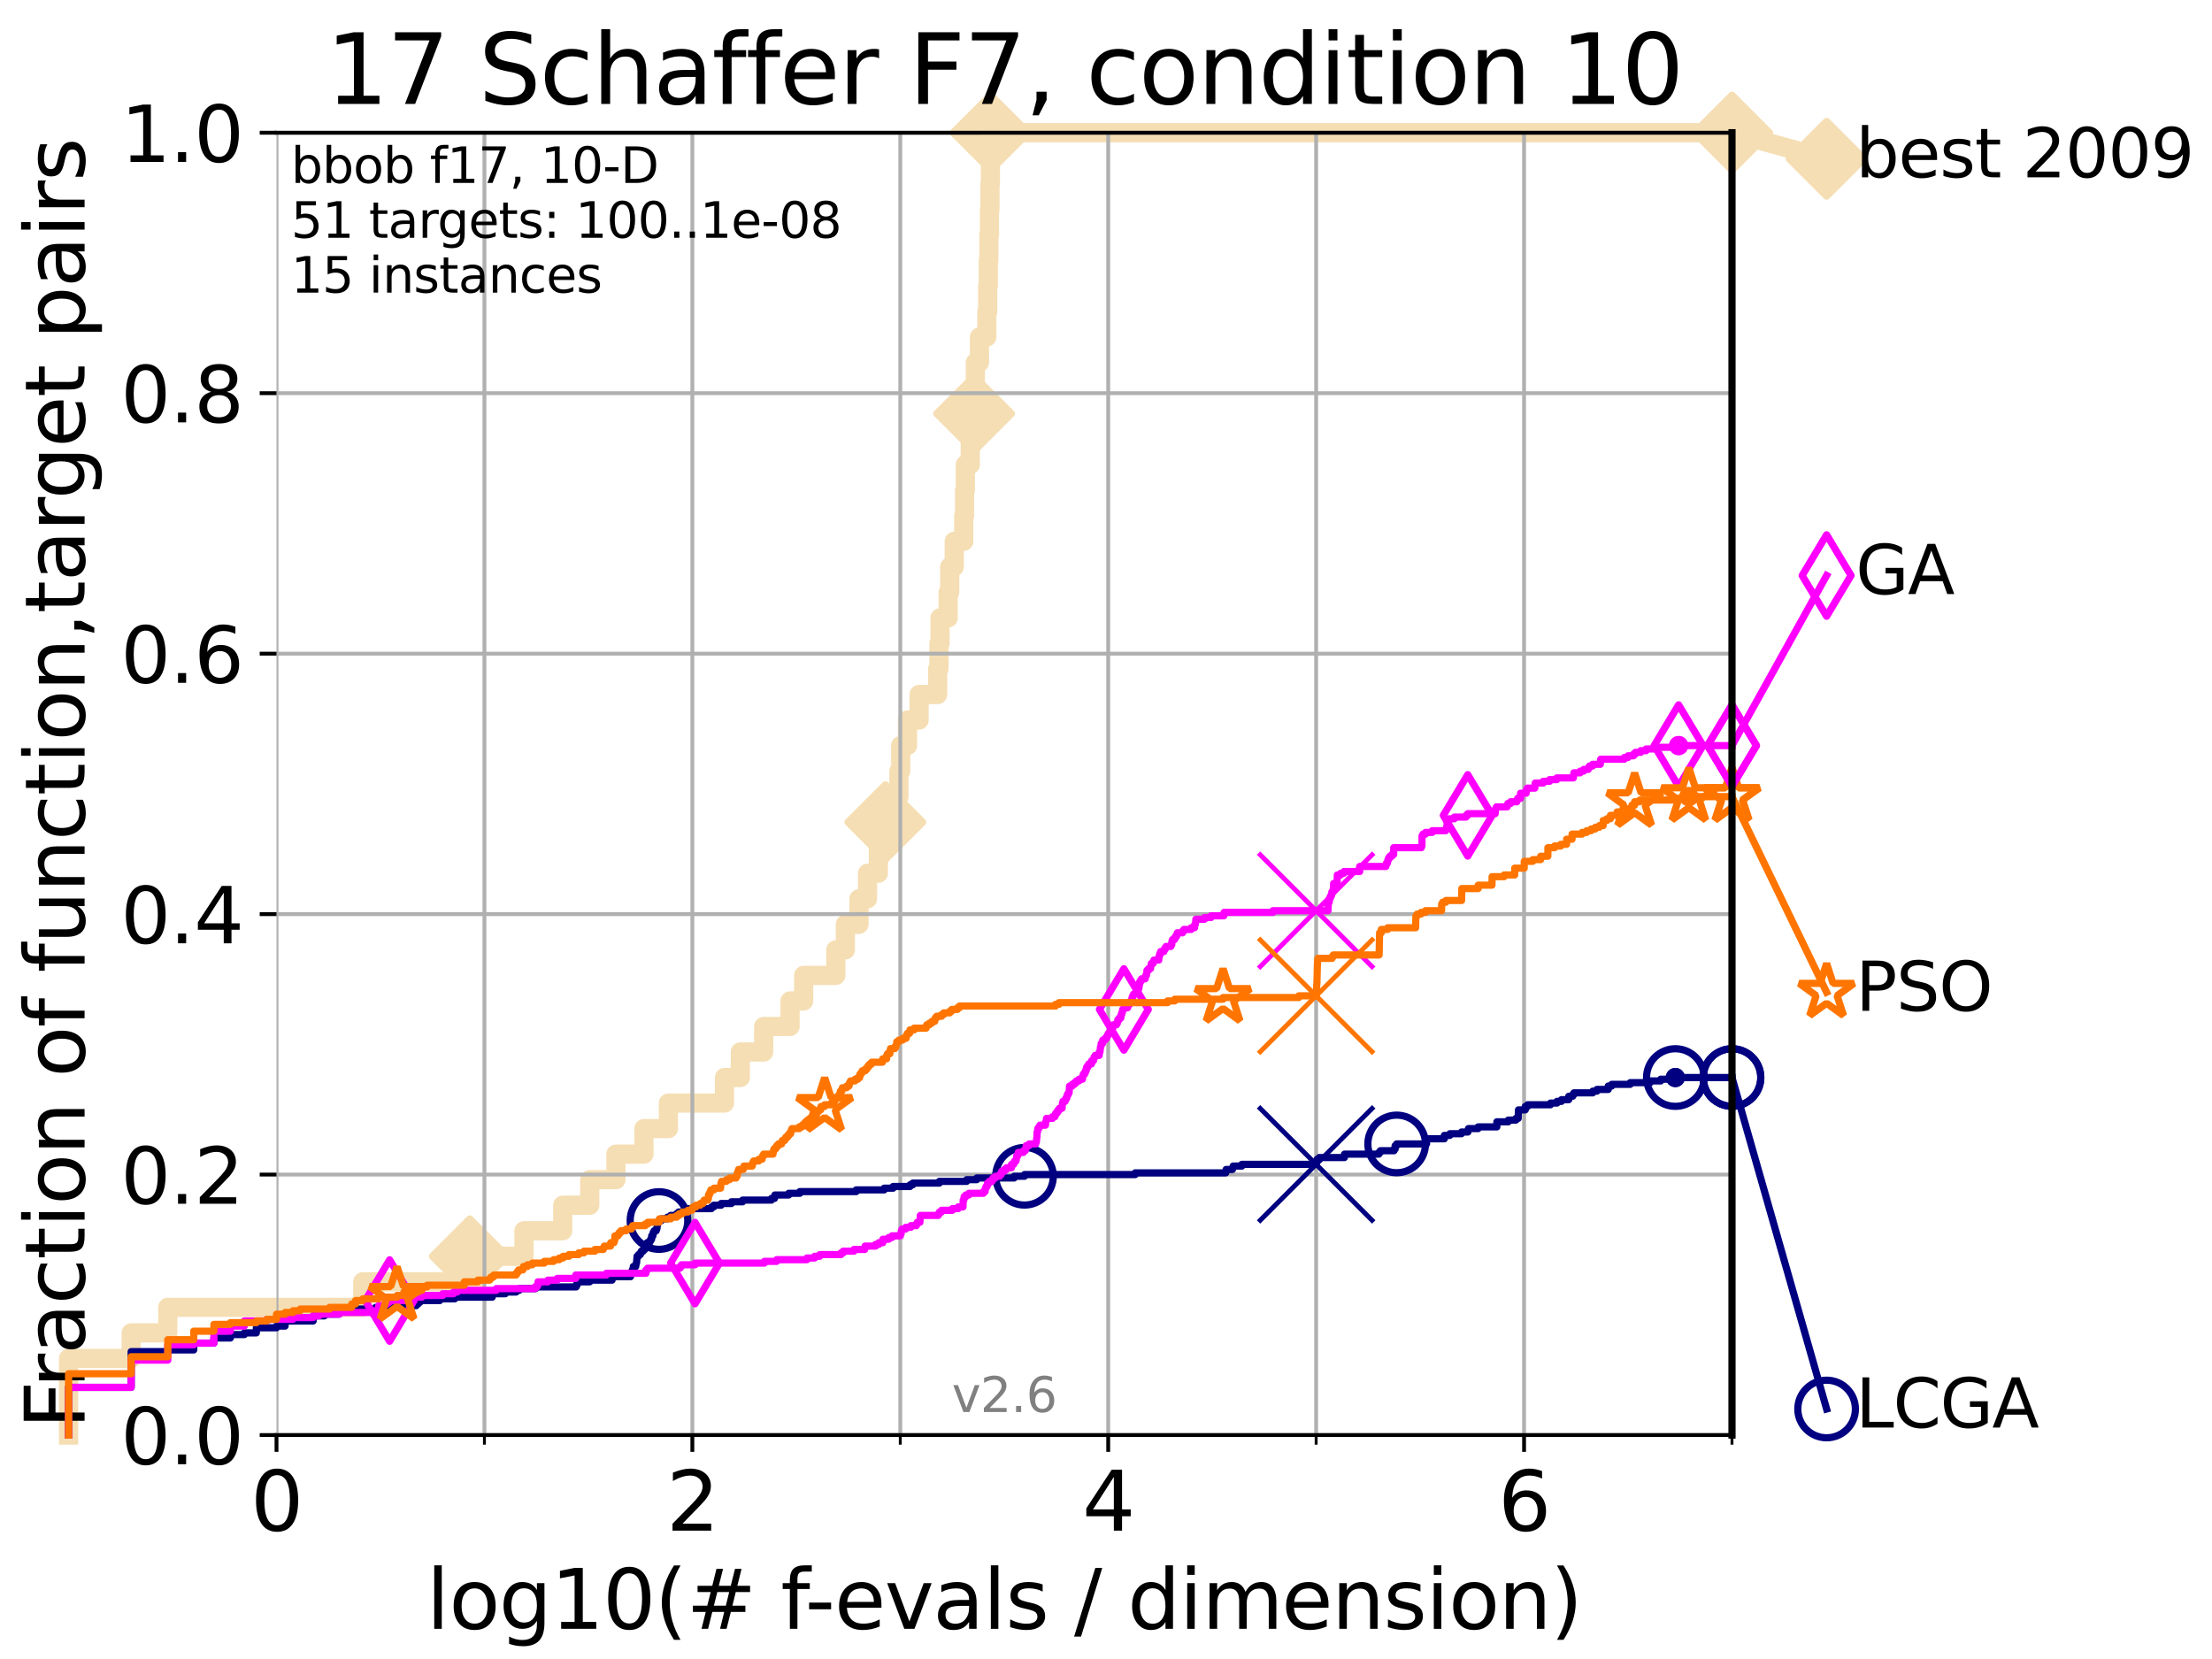 <?xml version="1.0" encoding="utf-8" standalone="no"?>
<!DOCTYPE svg PUBLIC "-//W3C//DTD SVG 1.1//EN"
  "http://www.w3.org/Graphics/SVG/1.1/DTD/svg11.dtd">
<svg xmlns:xlink="http://www.w3.org/1999/xlink" width="460.8pt" height="345.6pt" viewBox="0 0 460.8 345.6" xmlns="http://www.w3.org/2000/svg" version="1.1">
 <defs>
  <style type="text/css">*{stroke-linejoin: round; stroke-linecap: butt}</style>
 </defs>
 <g id="figure_1">
  <g id="patch_1">
   <path d="M 0 345.6 
L 460.8 345.6 
L 460.8 0 
L 0 0 
z
" style="fill: #ffffff"/>
  </g>
  <g id="axes_1">
   <g id="patch_2">
    <path d="M 57.6 298.944 
L 360.806 298.944 
L 360.806 27.648 
L 57.6 27.648 
z
" style="fill: #ffffff"/>
   </g>
   <g id="line2d_1">
    <path d="M 14.285 298.944 
L 14.285 282.985 
L 27.324 282.985 
L 27.324 277.666 
L 34.951 277.666 
L 34.951 272.346 
L 75.575 272.346 
L 75.575 267.027 
L 97.858 267.027 
L 97.858 261.707 
L 109.159 261.707 
L 109.159 256.388 
L 117.227 256.388 
L 117.227 251.068 
L 122.855 251.068 
L 122.855 245.749 
L 128.31 245.749 
L 128.31 240.429 
L 134.145 240.429 
L 134.145 235.11 
L 139.24 235.11 
L 139.24 229.79 
L 150.919 229.79 
L 150.919 224.471 
L 154.223 224.471 
L 154.223 219.151 
L 159.088 219.151 
L 159.088 213.832 
L 164.587 213.832 
L 164.587 208.512 
L 167.422 208.512 
L 167.422 203.192 
L 174.123 203.192 
L 174.123 197.873 
L 176.103 197.873 
L 176.103 192.553 
L 178.94 192.553 
L 178.94 187.234 
L 180.72 187.234 
L 180.72 181.914 
L 182.973 181.914 
L 182.973 176.595 
L 184.435 176.595 
L 184.435 171.275 
L 184.919 171.275 
L 184.919 165.956 
L 187.263 165.956 
L 187.263 160.636 
L 187.632 160.636 
L 187.632 155.317 
L 189.054 155.317 
L 189.054 149.997 
L 191.464 149.997 
L 191.464 144.678 
L 195.33 144.678 
L 195.33 139.358 
L 195.601 139.358 
L 195.601 134.039 
L 195.825 134.039 
L 195.825 128.719 
L 197.519 128.719 
L 197.519 123.4 
L 197.848 123.4 
L 197.848 118.08 
L 198.79 118.08 
L 198.79 112.76 
L 200.763 112.76 
L 200.763 107.441 
L 200.935 107.441 
L 200.935 102.121 
L 201.103 102.121 
L 201.103 96.802 
L 202.125 96.802 
L 202.125 91.482 
L 202.313 91.482 
L 202.313 86.163 
L 202.931 86.163 
L 202.931 80.843 
L 203.181 80.843 
L 203.181 75.524 
L 204.04 75.524 
L 204.04 70.204 
L 205.579 70.204 
L 205.579 64.885 
L 205.758 64.885 
L 205.758 59.565 
L 205.881 59.565 
L 205.881 54.246 
L 205.995 54.246 
L 205.995 48.926 
L 206.125 48.926 
L 206.125 43.607 
L 206.223 43.607 
L 206.223 38.287 
L 206.321 38.287 
L 206.321 32.968 
L 206.389 32.968 
L 206.389 27.648 
L 360.806 27.648 
" style="fill: none; stroke: #f5deb3; stroke-width: 4; stroke-linecap: square"/>
   </g>
   <g id="line2d_2">
    <defs>
     <path id="m9f57a45031" d="M 0 7.778 
L 7.778 0 
L 0 -7.778 
L -7.778 0 
z
" style="stroke: #f5deb3; stroke-width: 1.5; stroke-linejoin: miter"/>
    </defs>
    <g>
     <use xlink:href="#m9f57a45031" x="97.858" y="261.707" style="fill: #f5deb3; stroke: #f5deb3; stroke-width: 1.5; stroke-linejoin: miter"/>
     <use xlink:href="#m9f57a45031" x="184.435" y="171.275" style="fill: #f5deb3; stroke: #f5deb3; stroke-width: 1.5; stroke-linejoin: miter"/>
     <use xlink:href="#m9f57a45031" x="202.931" y="86.163" style="fill: #f5deb3; stroke: #f5deb3; stroke-width: 1.5; stroke-linejoin: miter"/>
     <use xlink:href="#m9f57a45031" x="206.389" y="27.648" style="fill: #f5deb3; stroke: #f5deb3; stroke-width: 1.5; stroke-linejoin: miter"/>
     <use xlink:href="#m9f57a45031" x="206.389" y="27.648" style="fill: #f5deb3; stroke: #f5deb3; stroke-width: 1.5; stroke-linejoin: miter"/>
     <use xlink:href="#m9f57a45031" x="360.806" y="27.648" style="fill: #f5deb3; stroke: #f5deb3; stroke-width: 1.5; stroke-linejoin: miter"/>
    </g>
   </g>
   <g id="line2d_3">
    <path style="fill: none; stroke: #f5deb3; stroke-width: 4; stroke-linecap: square"/>
    <g/>
   </g>
   <g id="line2d_4">
    <path d="M 360.806 27.648 
L 380.515 33.074 
" style="fill: none; stroke: #f5deb3; stroke-width: 4; stroke-linecap: square"/>
    <g>
     <use xlink:href="#m9f57a45031" x="360.806" y="27.648" style="fill: #f5deb3; stroke: #f5deb3; stroke-width: 1.5; stroke-linejoin: miter"/>
     <use xlink:href="#m9f57a45031" x="380.515" y="33.074" style="fill: #f5deb3; stroke: #f5deb3; stroke-width: 1.5; stroke-linejoin: miter"/>
    </g>
   </g>
   <g id="matplotlib.axis_1">
    <g id="xtick_1">
     <g id="line2d_5">
      <path d="M 57.6 298.944 
L 57.6 27.648 
" clip-path="url(#p06d52c4a0c)" style="fill: none; stroke: #b0b0b0; stroke-width: 0.8; stroke-linecap: square"/>
     </g>
     <g id="line2d_6">
      <defs>
       <path id="m1ac511ba25" d="M 0 0 
L 0 3.5 
" style="stroke: #000000; stroke-width: 0.8"/>
      </defs>
      <g>
       <use xlink:href="#m1ac511ba25" x="57.6" y="298.944" style="stroke: #000000; stroke-width: 0.8"/>
      </g>
     </g>
     <g id="text_1">
      <!-- 0 -->
      <g transform="translate(52.192 318.861)scale(0.17 -0.17)">
       <defs>
        <path id="DejaVuSans-30" d="M 2034 4250 
Q 1547 4250 1301 3770 
Q 1056 3291 1056 2328 
Q 1056 1369 1301 889 
Q 1547 409 2034 409 
Q 2525 409 2770 889 
Q 3016 1369 3016 2328 
Q 3016 3291 2770 3770 
Q 2525 4250 2034 4250 
z
M 2034 4750 
Q 2819 4750 3233 4129 
Q 3647 3509 3647 2328 
Q 3647 1150 3233 529 
Q 2819 -91 2034 -91 
Q 1250 -91 836 529 
Q 422 1150 422 2328 
Q 422 3509 836 4129 
Q 1250 4750 2034 4750 
z
" transform="scale(0.016)"/>
       </defs>
       <use xlink:href="#DejaVuSans-30"/>
      </g>
     </g>
    </g>
    <g id="xtick_2">
     <g id="line2d_7">
      <path d="M 144.23 298.944 
L 144.23 27.648 
" clip-path="url(#p06d52c4a0c)" style="fill: none; stroke: #b0b0b0; stroke-width: 0.8; stroke-linecap: square"/>
     </g>
     <g id="line2d_8">
      <g>
       <use xlink:href="#m1ac511ba25" x="144.23" y="298.944" style="stroke: #000000; stroke-width: 0.8"/>
      </g>
     </g>
     <g id="text_2">
      <!-- 2 -->
      <g transform="translate(138.822 318.861)scale(0.17 -0.17)">
       <defs>
        <path id="DejaVuSans-32" d="M 1228 531 
L 3431 531 
L 3431 0 
L 469 0 
L 469 531 
Q 828 903 1448 1529 
Q 2069 2156 2228 2338 
Q 2531 2678 2651 2914 
Q 2772 3150 2772 3378 
Q 2772 3750 2511 3984 
Q 2250 4219 1831 4219 
Q 1534 4219 1204 4116 
Q 875 4013 500 3803 
L 500 4441 
Q 881 4594 1212 4672 
Q 1544 4750 1819 4750 
Q 2544 4750 2975 4387 
Q 3406 4025 3406 3419 
Q 3406 3131 3298 2873 
Q 3191 2616 2906 2266 
Q 2828 2175 2409 1742 
Q 1991 1309 1228 531 
z
" transform="scale(0.016)"/>
       </defs>
       <use xlink:href="#DejaVuSans-32"/>
      </g>
     </g>
    </g>
    <g id="xtick_3">
     <g id="line2d_9">
      <path d="M 230.861 298.944 
L 230.861 27.648 
" clip-path="url(#p06d52c4a0c)" style="fill: none; stroke: #b0b0b0; stroke-width: 0.8; stroke-linecap: square"/>
     </g>
     <g id="line2d_10">
      <g>
       <use xlink:href="#m1ac511ba25" x="230.861" y="298.944" style="stroke: #000000; stroke-width: 0.8"/>
      </g>
     </g>
     <g id="text_3">
      <!-- 4 -->
      <g transform="translate(225.453 318.861)scale(0.17 -0.17)">
       <defs>
        <path id="DejaVuSans-34" d="M 2419 4116 
L 825 1625 
L 2419 1625 
L 2419 4116 
z
M 2253 4666 
L 3047 4666 
L 3047 1625 
L 3713 1625 
L 3713 1100 
L 3047 1100 
L 3047 0 
L 2419 0 
L 2419 1100 
L 313 1100 
L 313 1709 
L 2253 4666 
z
" transform="scale(0.016)"/>
       </defs>
       <use xlink:href="#DejaVuSans-34"/>
      </g>
     </g>
    </g>
    <g id="xtick_4">
     <g id="line2d_11">
      <path d="M 317.491 298.944 
L 317.491 27.648 
" clip-path="url(#p06d52c4a0c)" style="fill: none; stroke: #b0b0b0; stroke-width: 0.8; stroke-linecap: square"/>
     </g>
     <g id="line2d_12">
      <g>
       <use xlink:href="#m1ac511ba25" x="317.491" y="298.944" style="stroke: #000000; stroke-width: 0.8"/>
      </g>
     </g>
     <g id="text_4">
      <!-- 6 -->
      <g transform="translate(312.083 318.861)scale(0.17 -0.17)">
       <defs>
        <path id="DejaVuSans-36" d="M 2113 2584 
Q 1688 2584 1439 2293 
Q 1191 2003 1191 1497 
Q 1191 994 1439 701 
Q 1688 409 2113 409 
Q 2538 409 2786 701 
Q 3034 994 3034 1497 
Q 3034 2003 2786 2293 
Q 2538 2584 2113 2584 
z
M 3366 4563 
L 3366 3988 
Q 3128 4100 2886 4159 
Q 2644 4219 2406 4219 
Q 1781 4219 1451 3797 
Q 1122 3375 1075 2522 
Q 1259 2794 1537 2939 
Q 1816 3084 2150 3084 
Q 2853 3084 3261 2657 
Q 3669 2231 3669 1497 
Q 3669 778 3244 343 
Q 2819 -91 2113 -91 
Q 1303 -91 875 529 
Q 447 1150 447 2328 
Q 447 3434 972 4092 
Q 1497 4750 2381 4750 
Q 2619 4750 2861 4703 
Q 3103 4656 3366 4563 
z
" transform="scale(0.016)"/>
       </defs>
       <use xlink:href="#DejaVuSans-36"/>
      </g>
     </g>
    </g>
    <g id="xtick_5">
     <g id="line2d_13">
      <path d="M 100.915 298.944 
L 100.915 27.648 
" clip-path="url(#p06d52c4a0c)" style="fill: none; stroke: #b0b0b0; stroke-width: 0.8; stroke-linecap: square"/>
     </g>
     <g id="line2d_14">
      <defs>
       <path id="m472ed173ad" d="M 0 0 
L 0 2 
" style="stroke: #000000; stroke-width: 0.6"/>
      </defs>
      <g>
       <use xlink:href="#m472ed173ad" x="100.915" y="298.944" style="stroke: #000000; stroke-width: 0.6"/>
      </g>
     </g>
    </g>
    <g id="xtick_6">
     <g id="line2d_15">
      <path d="M 187.546 298.944 
L 187.546 27.648 
" clip-path="url(#p06d52c4a0c)" style="fill: none; stroke: #b0b0b0; stroke-width: 0.8; stroke-linecap: square"/>
     </g>
     <g id="line2d_16">
      <g>
       <use xlink:href="#m472ed173ad" x="187.546" y="298.944" style="stroke: #000000; stroke-width: 0.6"/>
      </g>
     </g>
    </g>
    <g id="xtick_7">
     <g id="line2d_17">
      <path d="M 274.176 298.944 
L 274.176 27.648 
" clip-path="url(#p06d52c4a0c)" style="fill: none; stroke: #b0b0b0; stroke-width: 0.8; stroke-linecap: square"/>
     </g>
     <g id="line2d_18">
      <g>
       <use xlink:href="#m472ed173ad" x="274.176" y="298.944" style="stroke: #000000; stroke-width: 0.6"/>
      </g>
     </g>
    </g>
    <g id="xtick_8">
     <g id="line2d_19">
      <path d="M 360.806 298.944 
L 360.806 27.648 
" clip-path="url(#p06d52c4a0c)" style="fill: none; stroke: #b0b0b0; stroke-width: 0.8; stroke-linecap: square"/>
     </g>
     <g id="line2d_20">
      <g>
       <use xlink:href="#m472ed173ad" x="360.806" y="298.944" style="stroke: #000000; stroke-width: 0.6"/>
      </g>
     </g>
    </g>
    <g id="text_5">
     <!-- log10(# f-evals / dimension) -->
     <g transform="translate(88.823 339.314)scale(0.17 -0.17)">
      <defs>
       <path id="DejaVuSans-6c" d="M 603 4863 
L 1178 4863 
L 1178 0 
L 603 0 
L 603 4863 
z
" transform="scale(0.016)"/>
       <path id="DejaVuSans-6f" d="M 1959 3097 
Q 1497 3097 1228 2736 
Q 959 2375 959 1747 
Q 959 1119 1226 758 
Q 1494 397 1959 397 
Q 2419 397 2687 759 
Q 2956 1122 2956 1747 
Q 2956 2369 2687 2733 
Q 2419 3097 1959 3097 
z
M 1959 3584 
Q 2709 3584 3137 3096 
Q 3566 2609 3566 1747 
Q 3566 888 3137 398 
Q 2709 -91 1959 -91 
Q 1206 -91 779 398 
Q 353 888 353 1747 
Q 353 2609 779 3096 
Q 1206 3584 1959 3584 
z
" transform="scale(0.016)"/>
       <path id="DejaVuSans-67" d="M 2906 1791 
Q 2906 2416 2648 2759 
Q 2391 3103 1925 3103 
Q 1463 3103 1205 2759 
Q 947 2416 947 1791 
Q 947 1169 1205 825 
Q 1463 481 1925 481 
Q 2391 481 2648 825 
Q 2906 1169 2906 1791 
z
M 3481 434 
Q 3481 -459 3084 -895 
Q 2688 -1331 1869 -1331 
Q 1566 -1331 1297 -1286 
Q 1028 -1241 775 -1147 
L 775 -588 
Q 1028 -725 1275 -790 
Q 1522 -856 1778 -856 
Q 2344 -856 2625 -561 
Q 2906 -266 2906 331 
L 2906 616 
Q 2728 306 2450 153 
Q 2172 0 1784 0 
Q 1141 0 747 490 
Q 353 981 353 1791 
Q 353 2603 747 3093 
Q 1141 3584 1784 3584 
Q 2172 3584 2450 3431 
Q 2728 3278 2906 2969 
L 2906 3500 
L 3481 3500 
L 3481 434 
z
" transform="scale(0.016)"/>
       <path id="DejaVuSans-31" d="M 794 531 
L 1825 531 
L 1825 4091 
L 703 3866 
L 703 4441 
L 1819 4666 
L 2450 4666 
L 2450 531 
L 3481 531 
L 3481 0 
L 794 0 
L 794 531 
z
" transform="scale(0.016)"/>
       <path id="DejaVuSans-28" d="M 1984 4856 
Q 1566 4138 1362 3434 
Q 1159 2731 1159 2009 
Q 1159 1288 1364 580 
Q 1569 -128 1984 -844 
L 1484 -844 
Q 1016 -109 783 600 
Q 550 1309 550 2009 
Q 550 2706 781 3412 
Q 1013 4119 1484 4856 
L 1984 4856 
z
" transform="scale(0.016)"/>
       <path id="DejaVuSans-23" d="M 3272 2816 
L 2363 2816 
L 2100 1772 
L 3016 1772 
L 3272 2816 
z
M 2803 4594 
L 2478 3297 
L 3391 3297 
L 3719 4594 
L 4219 4594 
L 3897 3297 
L 4872 3297 
L 4872 2816 
L 3775 2816 
L 3519 1772 
L 4513 1772 
L 4513 1294 
L 3397 1294 
L 3072 0 
L 2572 0 
L 2894 1294 
L 1978 1294 
L 1656 0 
L 1153 0 
L 1478 1294 
L 494 1294 
L 494 1772 
L 1594 1772 
L 1856 2816 
L 850 2816 
L 850 3297 
L 1978 3297 
L 2297 4594 
L 2803 4594 
z
" transform="scale(0.016)"/>
       <path id="DejaVuSans-20" transform="scale(0.016)"/>
       <path id="DejaVuSans-66" d="M 2375 4863 
L 2375 4384 
L 1825 4384 
Q 1516 4384 1395 4259 
Q 1275 4134 1275 3809 
L 1275 3500 
L 2222 3500 
L 2222 3053 
L 1275 3053 
L 1275 0 
L 697 0 
L 697 3053 
L 147 3053 
L 147 3500 
L 697 3500 
L 697 3744 
Q 697 4328 969 4595 
Q 1241 4863 1831 4863 
L 2375 4863 
z
" transform="scale(0.016)"/>
       <path id="DejaVuSans-2d" d="M 313 2009 
L 1997 2009 
L 1997 1497 
L 313 1497 
L 313 2009 
z
" transform="scale(0.016)"/>
       <path id="DejaVuSans-65" d="M 3597 1894 
L 3597 1613 
L 953 1613 
Q 991 1019 1311 708 
Q 1631 397 2203 397 
Q 2534 397 2845 478 
Q 3156 559 3463 722 
L 3463 178 
Q 3153 47 2828 -22 
Q 2503 -91 2169 -91 
Q 1331 -91 842 396 
Q 353 884 353 1716 
Q 353 2575 817 3079 
Q 1281 3584 2069 3584 
Q 2775 3584 3186 3129 
Q 3597 2675 3597 1894 
z
M 3022 2063 
Q 3016 2534 2758 2815 
Q 2500 3097 2075 3097 
Q 1594 3097 1305 2825 
Q 1016 2553 972 2059 
L 3022 2063 
z
" transform="scale(0.016)"/>
       <path id="DejaVuSans-76" d="M 191 3500 
L 800 3500 
L 1894 563 
L 2988 3500 
L 3597 3500 
L 2284 0 
L 1503 0 
L 191 3500 
z
" transform="scale(0.016)"/>
       <path id="DejaVuSans-61" d="M 2194 1759 
Q 1497 1759 1228 1600 
Q 959 1441 959 1056 
Q 959 750 1161 570 
Q 1363 391 1709 391 
Q 2188 391 2477 730 
Q 2766 1069 2766 1631 
L 2766 1759 
L 2194 1759 
z
M 3341 1997 
L 3341 0 
L 2766 0 
L 2766 531 
Q 2569 213 2275 61 
Q 1981 -91 1556 -91 
Q 1019 -91 701 211 
Q 384 513 384 1019 
Q 384 1609 779 1909 
Q 1175 2209 1959 2209 
L 2766 2209 
L 2766 2266 
Q 2766 2663 2505 2880 
Q 2244 3097 1772 3097 
Q 1472 3097 1187 3025 
Q 903 2953 641 2809 
L 641 3341 
Q 956 3463 1253 3523 
Q 1550 3584 1831 3584 
Q 2591 3584 2966 3190 
Q 3341 2797 3341 1997 
z
" transform="scale(0.016)"/>
       <path id="DejaVuSans-73" d="M 2834 3397 
L 2834 2853 
Q 2591 2978 2328 3040 
Q 2066 3103 1784 3103 
Q 1356 3103 1142 2972 
Q 928 2841 928 2578 
Q 928 2378 1081 2264 
Q 1234 2150 1697 2047 
L 1894 2003 
Q 2506 1872 2764 1633 
Q 3022 1394 3022 966 
Q 3022 478 2636 193 
Q 2250 -91 1575 -91 
Q 1294 -91 989 -36 
Q 684 19 347 128 
L 347 722 
Q 666 556 975 473 
Q 1284 391 1588 391 
Q 1994 391 2212 530 
Q 2431 669 2431 922 
Q 2431 1156 2273 1281 
Q 2116 1406 1581 1522 
L 1381 1569 
Q 847 1681 609 1914 
Q 372 2147 372 2553 
Q 372 3047 722 3315 
Q 1072 3584 1716 3584 
Q 2034 3584 2315 3537 
Q 2597 3491 2834 3397 
z
" transform="scale(0.016)"/>
       <path id="DejaVuSans-2f" d="M 1625 4666 
L 2156 4666 
L 531 -594 
L 0 -594 
L 1625 4666 
z
" transform="scale(0.016)"/>
       <path id="DejaVuSans-64" d="M 2906 2969 
L 2906 4863 
L 3481 4863 
L 3481 0 
L 2906 0 
L 2906 525 
Q 2725 213 2448 61 
Q 2172 -91 1784 -91 
Q 1150 -91 751 415 
Q 353 922 353 1747 
Q 353 2572 751 3078 
Q 1150 3584 1784 3584 
Q 2172 3584 2448 3432 
Q 2725 3281 2906 2969 
z
M 947 1747 
Q 947 1113 1208 752 
Q 1469 391 1925 391 
Q 2381 391 2643 752 
Q 2906 1113 2906 1747 
Q 2906 2381 2643 2742 
Q 2381 3103 1925 3103 
Q 1469 3103 1208 2742 
Q 947 2381 947 1747 
z
" transform="scale(0.016)"/>
       <path id="DejaVuSans-69" d="M 603 3500 
L 1178 3500 
L 1178 0 
L 603 0 
L 603 3500 
z
M 603 4863 
L 1178 4863 
L 1178 4134 
L 603 4134 
L 603 4863 
z
" transform="scale(0.016)"/>
       <path id="DejaVuSans-6d" d="M 3328 2828 
Q 3544 3216 3844 3400 
Q 4144 3584 4550 3584 
Q 5097 3584 5394 3201 
Q 5691 2819 5691 2113 
L 5691 0 
L 5113 0 
L 5113 2094 
Q 5113 2597 4934 2840 
Q 4756 3084 4391 3084 
Q 3944 3084 3684 2787 
Q 3425 2491 3425 1978 
L 3425 0 
L 2847 0 
L 2847 2094 
Q 2847 2600 2669 2842 
Q 2491 3084 2119 3084 
Q 1678 3084 1418 2786 
Q 1159 2488 1159 1978 
L 1159 0 
L 581 0 
L 581 3500 
L 1159 3500 
L 1159 2956 
Q 1356 3278 1631 3431 
Q 1906 3584 2284 3584 
Q 2666 3584 2933 3390 
Q 3200 3197 3328 2828 
z
" transform="scale(0.016)"/>
       <path id="DejaVuSans-6e" d="M 3513 2113 
L 3513 0 
L 2938 0 
L 2938 2094 
Q 2938 2591 2744 2837 
Q 2550 3084 2163 3084 
Q 1697 3084 1428 2787 
Q 1159 2491 1159 1978 
L 1159 0 
L 581 0 
L 581 3500 
L 1159 3500 
L 1159 2956 
Q 1366 3272 1645 3428 
Q 1925 3584 2291 3584 
Q 2894 3584 3203 3211 
Q 3513 2838 3513 2113 
z
" transform="scale(0.016)"/>
       <path id="DejaVuSans-29" d="M 513 4856 
L 1013 4856 
Q 1481 4119 1714 3412 
Q 1947 2706 1947 2009 
Q 1947 1309 1714 600 
Q 1481 -109 1013 -844 
L 513 -844 
Q 928 -128 1133 580 
Q 1338 1288 1338 2009 
Q 1338 2731 1133 3434 
Q 928 4138 513 4856 
z
" transform="scale(0.016)"/>
      </defs>
      <use xlink:href="#DejaVuSans-6c"/>
      <use xlink:href="#DejaVuSans-6f" x="27.783"/>
      <use xlink:href="#DejaVuSans-67" x="88.965"/>
      <use xlink:href="#DejaVuSans-31" x="152.441"/>
      <use xlink:href="#DejaVuSans-30" x="216.064"/>
      <use xlink:href="#DejaVuSans-28" x="279.688"/>
      <use xlink:href="#DejaVuSans-23" x="318.701"/>
      <use xlink:href="#DejaVuSans-20" x="402.49"/>
      <use xlink:href="#DejaVuSans-66" x="434.277"/>
      <use xlink:href="#DejaVuSans-2d" x="463.982"/>
      <use xlink:href="#DejaVuSans-65" x="500.066"/>
      <use xlink:href="#DejaVuSans-76" x="561.59"/>
      <use xlink:href="#DejaVuSans-61" x="620.77"/>
      <use xlink:href="#DejaVuSans-6c" x="682.049"/>
      <use xlink:href="#DejaVuSans-73" x="709.832"/>
      <use xlink:href="#DejaVuSans-20" x="761.932"/>
      <use xlink:href="#DejaVuSans-2f" x="793.719"/>
      <use xlink:href="#DejaVuSans-20" x="827.41"/>
      <use xlink:href="#DejaVuSans-64" x="859.197"/>
      <use xlink:href="#DejaVuSans-69" x="922.674"/>
      <use xlink:href="#DejaVuSans-6d" x="950.457"/>
      <use xlink:href="#DejaVuSans-65" x="1047.869"/>
      <use xlink:href="#DejaVuSans-6e" x="1109.393"/>
      <use xlink:href="#DejaVuSans-73" x="1172.771"/>
      <use xlink:href="#DejaVuSans-69" x="1224.871"/>
      <use xlink:href="#DejaVuSans-6f" x="1252.654"/>
      <use xlink:href="#DejaVuSans-6e" x="1313.836"/>
      <use xlink:href="#DejaVuSans-29" x="1377.215"/>
     </g>
    </g>
   </g>
   <g id="matplotlib.axis_2">
    <g id="ytick_1">
     <g id="line2d_21">
      <path d="M 57.6 298.944 
L 360.806 298.944 
" clip-path="url(#p06d52c4a0c)" style="fill: none; stroke: #b0b0b0; stroke-width: 0.8; stroke-linecap: square"/>
     </g>
     <g id="line2d_22">
      <defs>
       <path id="md96ceac86d" d="M 0 0 
L -3.5 0 
" style="stroke: #000000; stroke-width: 0.8"/>
      </defs>
      <g>
       <use xlink:href="#md96ceac86d" x="57.6" y="298.944" style="stroke: #000000; stroke-width: 0.8"/>
      </g>
     </g>
     <g id="text_6">
      <!-- 0.0 -->
      <g transform="translate(25.155 305.023)scale(0.16 -0.16)">
       <defs>
        <path id="DejaVuSans-2e" d="M 684 794 
L 1344 794 
L 1344 0 
L 684 0 
L 684 794 
z
" transform="scale(0.016)"/>
       </defs>
       <use xlink:href="#DejaVuSans-30"/>
       <use xlink:href="#DejaVuSans-2e" x="63.623"/>
       <use xlink:href="#DejaVuSans-30" x="95.41"/>
      </g>
     </g>
    </g>
    <g id="ytick_2">
     <g id="line2d_23">
      <path d="M 57.6 244.685 
L 360.806 244.685 
" clip-path="url(#p06d52c4a0c)" style="fill: none; stroke: #b0b0b0; stroke-width: 0.8; stroke-linecap: square"/>
     </g>
     <g id="line2d_24">
      <g>
       <use xlink:href="#md96ceac86d" x="57.6" y="244.685" style="stroke: #000000; stroke-width: 0.8"/>
      </g>
     </g>
     <g id="text_7">
      <!-- 0.2 -->
      <g transform="translate(25.155 250.764)scale(0.16 -0.16)">
       <use xlink:href="#DejaVuSans-30"/>
       <use xlink:href="#DejaVuSans-2e" x="63.623"/>
       <use xlink:href="#DejaVuSans-32" x="95.41"/>
      </g>
     </g>
    </g>
    <g id="ytick_3">
     <g id="line2d_25">
      <path d="M 57.6 190.426 
L 360.806 190.426 
" clip-path="url(#p06d52c4a0c)" style="fill: none; stroke: #b0b0b0; stroke-width: 0.8; stroke-linecap: square"/>
     </g>
     <g id="line2d_26">
      <g>
       <use xlink:href="#md96ceac86d" x="57.6" y="190.426" style="stroke: #000000; stroke-width: 0.8"/>
      </g>
     </g>
     <g id="text_8">
      <!-- 0.4 -->
      <g transform="translate(25.155 196.504)scale(0.16 -0.16)">
       <use xlink:href="#DejaVuSans-30"/>
       <use xlink:href="#DejaVuSans-2e" x="63.623"/>
       <use xlink:href="#DejaVuSans-34" x="95.41"/>
      </g>
     </g>
    </g>
    <g id="ytick_4">
     <g id="line2d_27">
      <path d="M 57.6 136.166 
L 360.806 136.166 
" clip-path="url(#p06d52c4a0c)" style="fill: none; stroke: #b0b0b0; stroke-width: 0.8; stroke-linecap: square"/>
     </g>
     <g id="line2d_28">
      <g>
       <use xlink:href="#md96ceac86d" x="57.6" y="136.166" style="stroke: #000000; stroke-width: 0.8"/>
      </g>
     </g>
     <g id="text_9">
      <!-- 0.6 -->
      <g transform="translate(25.155 142.245)scale(0.16 -0.16)">
       <use xlink:href="#DejaVuSans-30"/>
       <use xlink:href="#DejaVuSans-2e" x="63.623"/>
       <use xlink:href="#DejaVuSans-36" x="95.41"/>
      </g>
     </g>
    </g>
    <g id="ytick_5">
     <g id="line2d_29">
      <path d="M 57.6 81.907 
L 360.806 81.907 
" clip-path="url(#p06d52c4a0c)" style="fill: none; stroke: #b0b0b0; stroke-width: 0.8; stroke-linecap: square"/>
     </g>
     <g id="line2d_30">
      <g>
       <use xlink:href="#md96ceac86d" x="57.6" y="81.907" style="stroke: #000000; stroke-width: 0.8"/>
      </g>
     </g>
     <g id="text_10">
      <!-- 0.8 -->
      <g transform="translate(25.155 87.986)scale(0.16 -0.16)">
       <defs>
        <path id="DejaVuSans-38" d="M 2034 2216 
Q 1584 2216 1326 1975 
Q 1069 1734 1069 1313 
Q 1069 891 1326 650 
Q 1584 409 2034 409 
Q 2484 409 2743 651 
Q 3003 894 3003 1313 
Q 3003 1734 2745 1975 
Q 2488 2216 2034 2216 
z
M 1403 2484 
Q 997 2584 770 2862 
Q 544 3141 544 3541 
Q 544 4100 942 4425 
Q 1341 4750 2034 4750 
Q 2731 4750 3128 4425 
Q 3525 4100 3525 3541 
Q 3525 3141 3298 2862 
Q 3072 2584 2669 2484 
Q 3125 2378 3379 2068 
Q 3634 1759 3634 1313 
Q 3634 634 3220 271 
Q 2806 -91 2034 -91 
Q 1263 -91 848 271 
Q 434 634 434 1313 
Q 434 1759 690 2068 
Q 947 2378 1403 2484 
z
M 1172 3481 
Q 1172 3119 1398 2916 
Q 1625 2713 2034 2713 
Q 2441 2713 2670 2916 
Q 2900 3119 2900 3481 
Q 2900 3844 2670 4047 
Q 2441 4250 2034 4250 
Q 1625 4250 1398 4047 
Q 1172 3844 1172 3481 
z
" transform="scale(0.016)"/>
       </defs>
       <use xlink:href="#DejaVuSans-30"/>
       <use xlink:href="#DejaVuSans-2e" x="63.623"/>
       <use xlink:href="#DejaVuSans-38" x="95.41"/>
      </g>
     </g>
    </g>
    <g id="ytick_6">
     <g id="line2d_31">
      <path d="M 57.6 27.648 
L 360.806 27.648 
" clip-path="url(#p06d52c4a0c)" style="fill: none; stroke: #b0b0b0; stroke-width: 0.8; stroke-linecap: square"/>
     </g>
     <g id="line2d_32">
      <g>
       <use xlink:href="#md96ceac86d" x="57.6" y="27.648" style="stroke: #000000; stroke-width: 0.8"/>
      </g>
     </g>
     <g id="text_11">
      <!-- 1.0 -->
      <g transform="translate(25.155 33.727)scale(0.16 -0.16)">
       <use xlink:href="#DejaVuSans-31"/>
       <use xlink:href="#DejaVuSans-2e" x="63.623"/>
       <use xlink:href="#DejaVuSans-30" x="95.41"/>
      </g>
     </g>
    </g>
    <g id="text_12">
     <!-- Fraction of function,target pairs -->
     <g transform="translate(17.62 297.681)rotate(-90)scale(0.17 -0.17)">
      <defs>
       <path id="DejaVuSans-46" d="M 628 4666 
L 3309 4666 
L 3309 4134 
L 1259 4134 
L 1259 2759 
L 3109 2759 
L 3109 2228 
L 1259 2228 
L 1259 0 
L 628 0 
L 628 4666 
z
" transform="scale(0.016)"/>
       <path id="DejaVuSans-72" d="M 2631 2963 
Q 2534 3019 2420 3045 
Q 2306 3072 2169 3072 
Q 1681 3072 1420 2755 
Q 1159 2438 1159 1844 
L 1159 0 
L 581 0 
L 581 3500 
L 1159 3500 
L 1159 2956 
Q 1341 3275 1631 3429 
Q 1922 3584 2338 3584 
Q 2397 3584 2469 3576 
Q 2541 3569 2628 3553 
L 2631 2963 
z
" transform="scale(0.016)"/>
       <path id="DejaVuSans-63" d="M 3122 3366 
L 3122 2828 
Q 2878 2963 2633 3030 
Q 2388 3097 2138 3097 
Q 1578 3097 1268 2742 
Q 959 2388 959 1747 
Q 959 1106 1268 751 
Q 1578 397 2138 397 
Q 2388 397 2633 464 
Q 2878 531 3122 666 
L 3122 134 
Q 2881 22 2623 -34 
Q 2366 -91 2075 -91 
Q 1284 -91 818 406 
Q 353 903 353 1747 
Q 353 2603 823 3093 
Q 1294 3584 2113 3584 
Q 2378 3584 2631 3529 
Q 2884 3475 3122 3366 
z
" transform="scale(0.016)"/>
       <path id="DejaVuSans-74" d="M 1172 4494 
L 1172 3500 
L 2356 3500 
L 2356 3053 
L 1172 3053 
L 1172 1153 
Q 1172 725 1289 603 
Q 1406 481 1766 481 
L 2356 481 
L 2356 0 
L 1766 0 
Q 1100 0 847 248 
Q 594 497 594 1153 
L 594 3053 
L 172 3053 
L 172 3500 
L 594 3500 
L 594 4494 
L 1172 4494 
z
" transform="scale(0.016)"/>
       <path id="DejaVuSans-75" d="M 544 1381 
L 544 3500 
L 1119 3500 
L 1119 1403 
Q 1119 906 1312 657 
Q 1506 409 1894 409 
Q 2359 409 2629 706 
Q 2900 1003 2900 1516 
L 2900 3500 
L 3475 3500 
L 3475 0 
L 2900 0 
L 2900 538 
Q 2691 219 2414 64 
Q 2138 -91 1772 -91 
Q 1169 -91 856 284 
Q 544 659 544 1381 
z
M 1991 3584 
L 1991 3584 
z
" transform="scale(0.016)"/>
       <path id="DejaVuSans-2c" d="M 750 794 
L 1409 794 
L 1409 256 
L 897 -744 
L 494 -744 
L 750 256 
L 750 794 
z
" transform="scale(0.016)"/>
       <path id="DejaVuSans-70" d="M 1159 525 
L 1159 -1331 
L 581 -1331 
L 581 3500 
L 1159 3500 
L 1159 2969 
Q 1341 3281 1617 3432 
Q 1894 3584 2278 3584 
Q 2916 3584 3314 3078 
Q 3713 2572 3713 1747 
Q 3713 922 3314 415 
Q 2916 -91 2278 -91 
Q 1894 -91 1617 61 
Q 1341 213 1159 525 
z
M 3116 1747 
Q 3116 2381 2855 2742 
Q 2594 3103 2138 3103 
Q 1681 3103 1420 2742 
Q 1159 2381 1159 1747 
Q 1159 1113 1420 752 
Q 1681 391 2138 391 
Q 2594 391 2855 752 
Q 3116 1113 3116 1747 
z
" transform="scale(0.016)"/>
      </defs>
      <use xlink:href="#DejaVuSans-46"/>
      <use xlink:href="#DejaVuSans-72" x="50.27"/>
      <use xlink:href="#DejaVuSans-61" x="91.383"/>
      <use xlink:href="#DejaVuSans-63" x="152.662"/>
      <use xlink:href="#DejaVuSans-74" x="207.643"/>
      <use xlink:href="#DejaVuSans-69" x="246.852"/>
      <use xlink:href="#DejaVuSans-6f" x="274.635"/>
      <use xlink:href="#DejaVuSans-6e" x="335.816"/>
      <use xlink:href="#DejaVuSans-20" x="399.195"/>
      <use xlink:href="#DejaVuSans-6f" x="430.982"/>
      <use xlink:href="#DejaVuSans-66" x="492.164"/>
      <use xlink:href="#DejaVuSans-20" x="527.369"/>
      <use xlink:href="#DejaVuSans-66" x="559.156"/>
      <use xlink:href="#DejaVuSans-75" x="594.361"/>
      <use xlink:href="#DejaVuSans-6e" x="657.74"/>
      <use xlink:href="#DejaVuSans-63" x="721.119"/>
      <use xlink:href="#DejaVuSans-74" x="776.1"/>
      <use xlink:href="#DejaVuSans-69" x="815.309"/>
      <use xlink:href="#DejaVuSans-6f" x="843.092"/>
      <use xlink:href="#DejaVuSans-6e" x="904.273"/>
      <use xlink:href="#DejaVuSans-2c" x="967.652"/>
      <use xlink:href="#DejaVuSans-74" x="999.439"/>
      <use xlink:href="#DejaVuSans-61" x="1038.648"/>
      <use xlink:href="#DejaVuSans-72" x="1099.928"/>
      <use xlink:href="#DejaVuSans-67" x="1139.291"/>
      <use xlink:href="#DejaVuSans-65" x="1202.768"/>
      <use xlink:href="#DejaVuSans-74" x="1264.291"/>
      <use xlink:href="#DejaVuSans-20" x="1303.5"/>
      <use xlink:href="#DejaVuSans-70" x="1335.287"/>
      <use xlink:href="#DejaVuSans-61" x="1398.764"/>
      <use xlink:href="#DejaVuSans-69" x="1460.043"/>
      <use xlink:href="#DejaVuSans-72" x="1487.826"/>
      <use xlink:href="#DejaVuSans-73" x="1528.939"/>
     </g>
    </g>
   </g>
   <g id="line2d_33">
    <defs>
     <path id="me70f0a451a" d="M 0 1.5 
C 0.398 1.5 0.779 1.342 1.061 1.061 
C 1.342 0.779 1.5 0.398 1.5 0 
C 1.5 -0.398 1.342 -0.779 1.061 -1.061 
C 0.779 -1.342 0.398 -1.5 0 -1.5 
C -0.398 -1.5 -0.779 -1.342 -1.061 -1.061 
C -1.342 -0.779 -1.5 -0.398 -1.5 0 
C -1.5 0.398 -1.342 0.779 -1.061 1.061 
C -0.779 1.342 -0.398 1.5 0 1.5 
z
" style="stroke: #f5deb3"/>
    </defs>
    <g>
     <use xlink:href="#me70f0a451a" x="206.389" y="27.648" style="fill: #f5deb3; stroke: #f5deb3"/>
     <use xlink:href="#me70f0a451a" x="206.389" y="27.648" style="fill: #f5deb3; stroke: #f5deb3"/>
    </g>
   </g>
   <g id="line2d_34">
    <defs>
     <path id="m0ba4d1025e" d="M 0 1.5 
C 0.398 1.5 0.779 1.342 1.061 1.061 
C 1.342 0.779 1.5 0.398 1.5 0 
C 1.5 -0.398 1.342 -0.779 1.061 -1.061 
C 0.779 -1.342 0.398 -1.5 0 -1.5 
C -0.398 -1.5 -0.779 -1.342 -1.061 -1.061 
C -1.342 -0.779 -1.5 -0.398 -1.5 0 
C -1.5 0.398 -1.342 0.779 -1.061 1.061 
C -0.779 1.342 -0.398 1.5 0 1.5 
z
" style="stroke: #000080"/>
    </defs>
    <g>
     <use xlink:href="#m0ba4d1025e" x="349.004" y="224.471" style="fill: #000080; stroke: #000080"/>
     <use xlink:href="#m0ba4d1025e" x="349.004" y="224.471" style="fill: #000080; stroke: #000080"/>
    </g>
   </g>
   <g id="line2d_35">
    <path d="M 14.285 298.944 
L 14.285 289.014 
L 27.324 289.014 
L 27.324 281.567 
L 34.951 281.567 
L 34.951 281.212 
L 40.363 281.212 
L 40.363 279.794 
L 44.561 279.794 
L 44.561 278.73 
L 47.991 278.73 
L 47.991 278.021 
L 50.89 278.021 
L 50.89 277.666 
L 53.402 277.666 
L 53.402 276.602 
L 57.6 276.602 
L 57.6 276.247 
L 59.393 276.247 
L 59.393 275.183 
L 65.227 275.183 
L 65.227 274.12 
L 67.582 274.12 
L 67.582 273.765 
L 70.639 273.765 
L 70.639 273.056 
L 71.557 273.056 
L 71.557 272.701 
L 78.267 272.701 
L 78.267 272.346 
L 80.621 272.346 
L 80.621 271.992 
L 86.712 271.992 
L 86.712 271.637 
L 87.108 271.637 
L 87.108 271.282 
L 87.496 271.282 
L 87.496 270.928 
L 91.617 270.928 
L 91.617 270.573 
L 94.736 270.573 
L 94.736 270.219 
L 102.536 270.219 
L 102.536 269.509 
L 105.263 269.509 
L 105.263 269.155 
L 107.512 269.155 
L 107.512 268.8 
L 108.163 268.8 
L 108.163 268.445 
L 111.55 268.445 
L 111.55 268.091 
L 120.013 268.091 
L 120.013 267.736 
L 120.217 267.736 
L 120.217 267.027 
L 122.855 267.027 
L 122.855 266.672 
L 127.504 266.672 
L 127.504 265.963 
L 131.341 265.963 
L 131.341 265.608 
L 131.453 265.608 
L 131.453 265.254 
L 131.711 265.254 
L 131.711 264.544 
L 131.929 264.544 
L 131.929 263.835 
L 132.429 263.835 
L 132.534 263.126 
L 132.604 263.126 
L 132.709 261.707 
L 133.018 261.707 
L 133.018 261.353 
L 133.39 261.353 
L 133.39 260.998 
L 133.59 260.998 
L 133.59 260.643 
L 133.983 260.643 
L 133.983 260.289 
L 134.337 260.289 
L 134.337 259.934 
L 134.652 259.934 
L 134.684 259.225 
L 134.808 259.225 
L 134.808 258.87 
L 135.329 258.87 
L 135.329 258.516 
L 135.539 258.516 
L 135.539 258.161 
L 135.747 258.161 
L 135.747 257.452 
L 136.011 257.452 
L 136.069 256.742 
L 136.271 256.742 
L 136.271 256.388 
L 136.697 256.388 
L 136.697 256.033 
L 136.837 256.033 
L 136.92 255.324 
L 136.948 255.324 
L 137.003 254.615 
L 137.277 254.615 
L 137.277 254.26 
L 137.788 254.26 
L 137.788 253.905 
L 139.043 253.905 
L 139.043 253.551 
L 139.701 253.551 
L 139.701 253.196 
L 140.928 253.196 
L 140.928 252.841 
L 141.349 252.841 
L 141.349 252.487 
L 142.456 252.487 
L 142.456 252.132 
L 143.521 252.132 
L 143.521 251.778 
L 148.201 251.778 
L 148.201 251.423 
L 148.682 251.423 
L 148.682 251.068 
L 150.221 251.068 
L 150.221 250.714 
L 152.365 250.714 
L 152.365 250.359 
L 154.693 250.359 
L 154.693 250.004 
L 160.707 250.004 
L 160.707 249.65 
L 161.354 249.65 
L 161.422 248.94 
L 164.311 248.94 
L 164.311 248.586 
L 166.616 248.586 
L 166.616 248.231 
L 178.358 248.231 
L 178.358 247.877 
L 184.189 247.877 
L 184.189 247.522 
L 186.046 247.522 
L 186.046 247.167 
L 189.585 247.167 
L 189.585 246.813 
L 190.145 246.813 
L 190.145 246.458 
L 195.679 246.458 
L 195.679 246.103 
L 201.369 246.103 
L 201.369 245.749 
L 203.475 245.749 
L 203.475 245.394 
L 211.268 245.394 
L 211.268 245.039 
L 213.421 245.039 
L 213.421 244.685 
L 236.485 244.685 
L 236.485 244.33 
L 255.347 244.33 
L 255.423 243.621 
L 256.744 243.621 
L 256.744 243.266 
L 256.892 243.266 
L 256.892 242.912 
L 258.696 242.912 
L 258.696 242.557 
L 274.188 242.557 
L 274.189 241.848 
L 274.384 241.848 
L 274.384 241.493 
L 274.828 241.493 
L 274.828 241.138 
L 280.064 241.138 
L 280.085 240.429 
L 287.238 240.429 
L 287.238 240.075 
L 287.544 240.075 
L 287.544 239.72 
L 290.401 239.72 
L 290.401 239.365 
L 290.637 239.365 
L 290.637 238.656 
L 290.949 238.656 
L 290.949 238.301 
L 297.174 238.301 
L 297.192 237.237 
L 300.878 237.237 
L 300.878 236.528 
L 302.03 236.528 
L 302.03 236.174 
L 304.455 236.174 
L 304.455 235.819 
L 305.792 235.819 
L 305.896 235.11 
L 307.917 235.11 
L 307.917 234.755 
L 311.816 234.755 
L 311.824 233.691 
L 314.202 233.691 
L 314.202 233.336 
L 315.789 233.336 
L 315.789 232.982 
L 316.265 232.982 
L 316.325 231.209 
L 317.743 231.209 
L 317.743 230.499 
L 318.222 230.499 
L 318.222 230.145 
L 322.995 230.145 
L 322.995 229.79 
L 324.349 229.79 
L 324.349 229.435 
L 325.287 229.435 
L 325.287 229.081 
L 326.792 229.081 
L 326.796 228.372 
L 327.622 228.372 
L 327.622 228.017 
L 327.877 228.017 
L 327.877 227.662 
L 331.8 227.662 
L 331.8 227.308 
L 332.659 227.308 
L 332.659 226.953 
L 335.024 226.953 
L 335.026 226.244 
L 335.75 226.244 
L 335.75 225.889 
L 339.603 225.889 
L 339.603 225.534 
L 343.755 225.534 
L 343.755 225.18 
L 345.951 225.18 
L 345.951 224.825 
L 349.004 224.825 
L 349.004 224.471 
L 360.806 224.471 
L 360.806 224.471 
" style="fill: none; stroke: #000080; stroke-width: 1.5; stroke-linecap: square"/>
   </g>
   <g id="line2d_36">
    <defs>
     <path id="m44075820c0" d="M 0 6 
C 1.591 6 3.117 5.368 4.243 4.243 
C 5.368 3.117 6 1.591 6 0 
C 6 -1.591 5.368 -3.117 4.243 -4.243 
C 3.117 -5.368 1.591 -6 0 -6 
C -1.591 -6 -3.117 -5.368 -4.243 -4.243 
C -5.368 -3.117 -6 -1.591 -6 0 
C -6 1.591 -5.368 3.117 -4.243 4.243 
C -3.117 5.368 -1.591 6 0 6 
z
" style="stroke: #000080; stroke-width: 1.5"/>
    </defs>
    <g>
     <use xlink:href="#m44075820c0" x="137.277" y="254.26" style="fill-opacity: 0; stroke: #000080; stroke-width: 1.5"/>
     <use xlink:href="#m44075820c0" x="213.421" y="245.039" style="fill-opacity: 0; stroke: #000080; stroke-width: 1.5"/>
     <use xlink:href="#m44075820c0" x="290.949" y="238.301" style="fill-opacity: 0; stroke: #000080; stroke-width: 1.5"/>
     <use xlink:href="#m44075820c0" x="349.004" y="224.471" style="fill-opacity: 0; stroke: #000080; stroke-width: 1.5"/>
     <use xlink:href="#m44075820c0" x="360.806" y="224.471" style="fill-opacity: 0; stroke: #000080; stroke-width: 1.5"/>
    </g>
   </g>
   <g id="line2d_37">
    <path style="fill: none; stroke: #000080; stroke-width: 1.5; stroke-linecap: square"/>
    <g/>
   </g>
   <g id="line2d_38">
    <path d="M 274.176 242.557 
" clip-path="url(#p06d52c4a0c)" style="fill: none; stroke: #000080; stroke-width: 1.5; stroke-linecap: square"/>
    <defs>
     <path id="m0e209c6dff" d="M -12 12 
L 12 -12 
M -12 -12 
L 12 12 
" style="stroke: #000080"/>
    </defs>
    <g clip-path="url(#p06d52c4a0c)">
     <use xlink:href="#m0e209c6dff" x="274.176" y="242.557" style="fill: #000080; stroke: #000080"/>
    </g>
   </g>
   <g id="line2d_39">
    <defs>
     <path id="mca1b57ee83" d="M 0 1.5 
C 0.398 1.5 0.779 1.342 1.061 1.061 
C 1.342 0.779 1.5 0.398 1.5 0 
C 1.5 -0.398 1.342 -0.779 1.061 -1.061 
C 0.779 -1.342 0.398 -1.5 0 -1.5 
C -0.398 -1.5 -0.779 -1.342 -1.061 -1.061 
C -1.342 -0.779 -1.5 -0.398 -1.5 0 
C -1.5 0.398 -1.342 0.779 -1.061 1.061 
C -0.779 1.342 -0.398 1.5 0 1.5 
z
" style="stroke: #ff00ff"/>
    </defs>
    <g>
     <use xlink:href="#mca1b57ee83" x="349.683" y="155.317" style="fill: #ff00ff; stroke: #ff00ff"/>
     <use xlink:href="#mca1b57ee83" x="349.683" y="155.317" style="fill: #ff00ff; stroke: #ff00ff"/>
    </g>
   </g>
   <g id="line2d_40">
    <path d="M 14.285 298.944 
L 14.285 289.014 
L 27.324 289.014 
L 27.324 283.34 
L 34.951 283.34 
L 34.951 280.148 
L 40.363 280.148 
L 40.363 279.794 
L 44.561 279.794 
L 44.561 277.311 
L 47.991 277.311 
L 47.991 276.247 
L 50.89 276.247 
L 50.89 275.183 
L 55.618 275.183 
L 55.618 274.829 
L 61.03 274.829 
L 61.03 274.474 
L 65.227 274.474 
L 65.227 274.12 
L 66.441 274.12 
L 66.441 273.765 
L 70.639 273.765 
L 70.639 273.41 
L 77.629 273.41 
L 77.629 273.056 
L 78.883 273.056 
L 78.883 271.992 
L 80.06 271.992 
L 80.06 271.637 
L 80.621 271.637 
L 80.621 271.282 
L 81.166 271.282 
L 81.166 270.928 
L 85.471 270.928 
L 85.471 270.219 
L 87.876 270.219 
L 87.876 269.864 
L 92.224 269.864 
L 92.224 269.509 
L 94.472 269.509 
L 94.472 269.155 
L 95.251 269.155 
L 95.251 268.8 
L 103.38 268.8 
L 103.38 268.445 
L 111.442 268.445 
L 111.442 268.091 
L 111.868 268.091 
L 111.868 267.736 
L 112.077 267.736 
L 112.077 267.027 
L 114.142 267.027 
L 114.142 266.672 
L 116.086 266.672 
L 116.086 266.318 
L 119.945 266.318 
L 119.945 265.608 
L 126.323 265.608 
L 126.323 265.254 
L 134.558 265.254 
L 134.558 264.544 
L 134.901 264.544 
L 134.901 264.19 
L 141.654 264.19 
L 141.654 263.835 
L 141.953 263.835 
L 141.953 263.48 
L 144.786 263.48 
L 144.786 263.126 
L 159.233 263.126 
L 159.233 262.771 
L 161.781 262.771 
L 161.781 262.417 
L 168.095 262.417 
L 168.095 262.062 
L 169.712 262.062 
L 169.712 261.707 
L 170.764 261.707 
L 170.764 261.353 
L 175.201 261.353 
L 175.201 260.998 
L 175.642 260.998 
L 175.642 260.643 
L 177.886 260.643 
L 177.886 260.289 
L 180.132 260.289 
L 180.216 259.579 
L 182.4 259.579 
L 182.4 259.225 
L 183.083 259.225 
L 183.083 258.87 
L 183.915 258.87 
L 183.915 258.161 
L 185.124 258.161 
L 185.124 257.806 
L 185.811 257.806 
L 185.811 257.452 
L 187.564 257.452 
L 187.564 257.097 
L 187.703 257.097 
L 187.77 256.388 
L 187.892 256.388 
L 187.892 256.033 
L 188.675 256.033 
L 188.675 255.678 
L 189.74 255.678 
L 189.74 255.324 
L 190.887 255.324 
L 190.887 254.969 
L 191.096 254.969 
L 191.096 254.615 
L 191.641 254.615 
L 191.722 253.196 
L 195.456 253.196 
L 195.456 252.841 
L 195.703 252.841 
L 195.703 252.487 
L 196.134 252.487 
L 196.134 252.132 
L 198.386 252.132 
L 198.386 251.778 
L 199.613 251.778 
L 199.613 251.423 
L 200.61 251.423 
L 200.648 250.004 
L 200.787 250.004 
L 200.841 249.295 
L 201.191 249.295 
L 201.191 248.94 
L 201.839 248.94 
L 201.839 248.586 
L 204.849 248.586 
L 204.849 248.231 
L 205.215 248.231 
L 205.263 247.522 
L 205.4 247.522 
L 205.4 247.167 
L 205.643 247.167 
L 205.707 246.458 
L 206.069 246.458 
L 206.069 246.103 
L 206.667 246.103 
L 206.667 245.749 
L 206.865 245.749 
L 206.865 245.394 
L 207.352 245.394 
L 207.352 245.039 
L 208.248 245.039 
L 208.248 244.685 
L 208.567 244.685 
L 208.678 243.976 
L 209.251 243.976 
L 209.251 243.621 
L 209.669 243.621 
L 209.669 243.266 
L 210.71 243.266 
L 210.714 242.557 
L 211.159 242.557 
L 211.159 242.202 
L 211.362 242.202 
L 211.362 241.848 
L 211.663 241.848 
L 211.765 241.138 
L 211.79 241.138 
L 211.79 240.784 
L 212.021 240.784 
L 212.115 240.075 
L 213.185 240.075 
L 213.185 239.72 
L 213.57 239.72 
L 213.57 239.365 
L 213.696 239.365 
L 213.783 238.656 
L 214.385 238.656 
L 214.385 238.301 
L 215.761 238.301 
L 215.761 237.947 
L 215.885 237.947 
L 215.992 236.883 
L 216.019 236.883 
L 216.037 235.819 
L 216.134 235.819 
L 216.179 235.11 
L 216.399 235.11 
L 216.399 234.755 
L 216.638 234.755 
L 216.638 234.4 
L 217.782 234.4 
L 217.838 233.691 
L 217.909 233.691 
L 217.999 232.982 
L 219.246 232.982 
L 219.246 232.627 
L 219.762 232.627 
L 219.762 232.273 
L 219.904 232.273 
L 219.904 231.918 
L 220.181 231.918 
L 220.181 231.563 
L 220.426 231.563 
L 220.426 231.209 
L 220.716 231.209 
L 220.716 230.854 
L 221.263 230.854 
L 221.331 229.79 
L 221.421 229.79 
L 221.421 229.435 
L 221.887 229.435 
L 221.887 229.081 
L 222.061 229.081 
L 222.061 228.726 
L 222.245 228.726 
L 222.334 228.017 
L 222.54 228.017 
L 222.54 227.662 
L 222.716 227.662 
L 222.807 226.244 
L 223.355 226.244 
L 223.355 225.889 
L 223.833 225.889 
L 223.833 225.534 
L 224.221 225.534 
L 224.221 225.18 
L 224.77 225.18 
L 224.77 224.825 
L 225.498 224.825 
L 225.563 224.116 
L 225.671 224.116 
L 225.671 223.761 
L 225.96 223.761 
L 225.96 223.407 
L 226.116 223.407 
L 226.116 223.052 
L 226.279 223.052 
L 226.34 222.343 
L 226.586 222.343 
L 226.586 221.988 
L 226.805 221.988 
L 226.805 221.634 
L 227.375 221.634 
L 227.434 220.924 
L 227.811 220.924 
L 227.914 220.215 
L 228.129 220.215 
L 228.129 219.86 
L 228.988 219.86 
L 229.004 219.151 
L 229.142 219.151 
L 229.253 218.087 
L 229.341 218.087 
L 229.39 217.378 
L 229.694 217.378 
L 229.725 216.669 
L 230.205 216.669 
L 230.205 216.314 
L 230.523 216.314 
L 230.523 215.959 
L 230.709 215.959 
L 230.709 215.605 
L 230.901 215.605 
L 230.901 215.25 
L 231.212 215.25 
L 231.212 214.895 
L 231.481 214.895 
L 231.481 214.541 
L 231.669 214.541 
L 231.669 214.186 
L 231.804 214.186 
L 231.804 213.832 
L 231.957 213.832 
L 231.957 213.477 
L 232.596 213.477 
L 232.596 213.122 
L 232.783 213.122 
L 232.866 212.413 
L 233.159 212.413 
L 233.159 212.058 
L 233.494 212.058 
L 233.552 211.349 
L 233.672 211.349 
L 233.672 210.994 
L 233.791 210.994 
L 233.872 210.285 
L 234.122 210.285 
L 234.122 209.931 
L 234.912 209.931 
L 234.965 209.221 
L 235.313 209.221 
L 235.313 208.867 
L 235.54 208.867 
L 235.54 208.512 
L 235.751 208.512 
L 235.824 207.803 
L 235.953 207.803 
L 235.953 207.448 
L 236.136 207.448 
L 236.136 207.093 
L 236.549 207.093 
L 236.549 206.739 
L 236.687 206.739 
L 236.687 206.384 
L 236.862 206.384 
L 236.862 206.03 
L 237.228 206.03 
L 237.295 205.32 
L 237.355 205.32 
L 237.372 204.611 
L 237.584 204.611 
L 237.584 204.256 
L 237.815 204.256 
L 237.815 203.902 
L 238.564 203.902 
L 238.657 203.192 
L 238.83 203.192 
L 238.937 202.129 
L 239.272 202.129 
L 239.272 201.774 
L 239.675 201.774 
L 239.781 201.065 
L 239.839 201.065 
L 239.839 200.71 
L 240.216 200.71 
L 240.216 200.355 
L 240.374 200.355 
L 240.374 200.001 
L 241.397 200.001 
L 241.424 199.291 
L 241.523 199.291 
L 241.523 198.937 
L 241.639 198.937 
L 241.639 198.582 
L 241.777 198.582 
L 241.777 198.228 
L 242.454 198.228 
L 242.454 197.873 
L 242.641 197.873 
L 242.641 197.518 
L 242.902 197.518 
L 242.902 197.164 
L 243.911 197.164 
L 243.911 196.809 
L 244.1 196.809 
L 244.125 196.1 
L 244.234 196.1 
L 244.234 195.745 
L 244.663 195.745 
L 244.663 195.39 
L 244.873 195.39 
L 244.873 195.036 
L 245.128 195.036 
L 245.128 194.681 
L 245.248 194.681 
L 245.248 194.327 
L 246.335 194.327 
L 246.335 193.972 
L 246.629 193.972 
L 246.629 193.617 
L 248.147 193.617 
L 248.147 193.263 
L 248.844 193.263 
L 248.897 192.553 
L 249.025 192.553 
L 249.122 191.49 
L 250.935 191.49 
L 250.935 191.135 
L 252.28 191.135 
L 252.28 190.78 
L 254.955 190.78 
L 254.992 190.071 
L 265.18 190.071 
L 265.18 189.716 
L 276.645 189.716 
L 276.719 187.943 
L 276.909 187.943 
L 276.909 187.234 
L 277.062 187.234 
L 277.062 186.879 
L 277.23 186.879 
L 277.23 186.525 
L 277.402 186.525 
L 277.443 185.815 
L 277.643 185.815 
L 277.643 185.461 
L 277.771 185.461 
L 277.816 184.042 
L 278.384 184.042 
L 278.384 183.688 
L 278.563 183.688 
L 278.583 182.269 
L 279.288 182.269 
L 279.288 181.914 
L 279.96 181.914 
L 279.96 181.56 
L 283.25 181.56 
L 283.25 180.496 
L 288.701 180.496 
L 288.701 180.141 
L 288.825 180.141 
L 288.825 179.787 
L 289.026 179.787 
L 289.135 179.077 
L 289.273 179.077 
L 289.273 178.723 
L 289.521 178.723 
L 289.521 178.368 
L 289.944 178.368 
L 289.944 178.013 
L 290.328 178.013 
L 290.334 176.595 
L 296.071 176.595 
L 296.071 176.24 
L 296.218 176.24 
L 296.239 174.112 
L 296.429 174.112 
L 296.429 173.758 
L 296.978 173.758 
L 296.978 173.403 
L 298.376 173.403 
L 298.376 173.048 
L 301.173 173.048 
L 301.173 172.694 
L 301.312 172.694 
L 301.312 172.339 
L 301.451 172.339 
L 301.457 171.275 
L 301.574 171.275 
L 301.574 170.921 
L 301.878 170.921 
L 301.878 170.566 
L 302.965 170.566 
L 302.965 170.211 
L 305.409 170.211 
L 305.409 169.857 
L 305.76 169.857 
L 305.76 169.502 
L 311.474 169.502 
L 311.547 168.438 
L 311.725 168.438 
L 311.725 168.084 
L 313.965 168.084 
L 313.965 167.729 
L 314.123 167.729 
L 314.123 167.374 
L 314.697 167.374 
L 314.697 167.02 
L 315.986 167.02 
L 315.986 166.665 
L 316.151 166.665 
L 316.151 166.31 
L 316.762 166.31 
L 316.762 165.246 
L 317.921 165.246 
L 317.979 164.537 
L 318.158 164.537 
L 318.158 164.183 
L 319.728 164.183 
L 319.811 163.119 
L 321.477 163.119 
L 321.477 162.764 
L 322.803 162.764 
L 322.803 162.409 
L 324.299 162.409 
L 324.299 162.055 
L 327.763 162.055 
L 327.867 160.991 
L 329.185 160.991 
L 329.185 160.636 
L 329.919 160.636 
L 329.919 160.282 
L 330.866 160.282 
L 330.866 159.927 
L 331.105 159.927 
L 331.105 159.572 
L 331.768 159.572 
L 331.768 159.218 
L 333.373 159.218 
L 333.452 158.154 
L 338.383 158.154 
L 338.383 157.799 
L 339.147 157.799 
L 339.147 157.445 
L 340.301 157.445 
L 340.301 157.09 
L 340.672 157.09 
L 340.672 156.735 
L 341.775 156.735 
L 341.775 156.381 
L 342.909 156.381 
L 342.909 156.026 
L 345.087 156.026 
L 345.087 155.671 
L 349.683 155.671 
L 349.683 155.317 
L 360.806 155.317 
L 360.806 155.317 
" style="fill: none; stroke: #ff00ff; stroke-width: 1.5; stroke-linecap: square"/>
   </g>
   <g id="line2d_41">
    <defs>
     <path id="m117675eedf" d="M 0 8.485 
L 5.091 0 
L 0 -8.485 
L -5.091 0 
z
" style="stroke: #ff00ff; stroke-width: 1.5; stroke-linejoin: miter"/>
    </defs>
    <g>
     <use xlink:href="#m117675eedf" x="81.166" y="270.928" style="fill-opacity: 0; stroke: #ff00ff; stroke-width: 1.5; stroke-linejoin: miter"/>
     <use xlink:href="#m117675eedf" x="144.786" y="263.126" style="fill-opacity: 0; stroke: #ff00ff; stroke-width: 1.5; stroke-linejoin: miter"/>
     <use xlink:href="#m117675eedf" x="234.122" y="210.285" style="fill-opacity: 0; stroke: #ff00ff; stroke-width: 1.5; stroke-linejoin: miter"/>
     <use xlink:href="#m117675eedf" x="305.76" y="169.857" style="fill-opacity: 0; stroke: #ff00ff; stroke-width: 1.5; stroke-linejoin: miter"/>
     <use xlink:href="#m117675eedf" x="349.683" y="155.317" style="fill-opacity: 0; stroke: #ff00ff; stroke-width: 1.5; stroke-linejoin: miter"/>
     <use xlink:href="#m117675eedf" x="360.806" y="155.317" style="fill-opacity: 0; stroke: #ff00ff; stroke-width: 1.5; stroke-linejoin: miter"/>
    </g>
   </g>
   <g id="line2d_42">
    <path style="fill: none; stroke: #ff00ff; stroke-width: 1.5; stroke-linecap: square"/>
    <g/>
   </g>
   <g id="line2d_43">
    <path d="M 274.176 189.716 
" clip-path="url(#p06d52c4a0c)" style="fill: none; stroke: #ff00ff; stroke-width: 1.5; stroke-linecap: square"/>
    <defs>
     <path id="m1f2978fa13" d="M -12 12 
L 12 -12 
M -12 -12 
L 12 12 
" style="stroke: #ff00ff"/>
    </defs>
    <g clip-path="url(#p06d52c4a0c)">
     <use xlink:href="#m1f2978fa13" x="274.176" y="189.716" style="fill: #ff00ff; stroke: #ff00ff"/>
    </g>
   </g>
   <g id="line2d_44">
    <defs>
     <path id="mf4cb9d8c6e" d="M 0 1.5 
C 0.398 1.5 0.779 1.342 1.061 1.061 
C 1.342 0.779 1.5 0.398 1.5 0 
C 1.5 -0.398 1.342 -0.779 1.061 -1.061 
C 0.779 -1.342 0.398 -1.5 0 -1.5 
C -0.398 -1.5 -0.779 -1.342 -1.061 -1.061 
C -1.342 -0.779 -1.5 -0.398 -1.5 0 
C -1.5 0.398 -1.342 0.779 -1.061 1.061 
C -0.779 1.342 -0.398 1.5 0 1.5 
z
" style="stroke: #ff7500"/>
    </defs>
    <g>
     <use xlink:href="#mf4cb9d8c6e" x="351.819" y="165.956" style="fill: #ff7500; stroke: #ff7500"/>
     <use xlink:href="#mf4cb9d8c6e" x="351.819" y="165.956" style="fill: #ff7500; stroke: #ff7500"/>
    </g>
   </g>
   <g id="line2d_45">
    <path d="M 14.285 298.944 
L 14.285 286.177 
L 27.324 286.177 
L 27.324 282.631 
L 34.951 282.631 
L 34.951 279.084 
L 40.363 279.084 
L 40.363 277.311 
L 44.561 277.311 
L 44.561 275.893 
L 47.991 275.893 
L 47.991 275.538 
L 53.402 275.538 
L 53.402 275.183 
L 55.618 275.183 
L 55.618 274.829 
L 57.6 274.829 
L 57.6 273.765 
L 59.393 273.765 
L 59.393 273.41 
L 61.03 273.41 
L 61.03 273.056 
L 62.535 273.056 
L 62.535 272.701 
L 68.657 272.701 
L 68.657 272.346 
L 73.268 272.346 
L 73.268 271.637 
L 74.069 271.637 
L 74.069 270.928 
L 75.575 270.928 
L 75.575 270.573 
L 78.883 270.573 
L 78.883 270.219 
L 82.713 270.219 
L 82.713 269.864 
L 84.143 269.864 
L 84.143 269.155 
L 87.108 269.155 
L 87.108 268.8 
L 87.876 268.8 
L 87.876 268.091 
L 88.972 268.091 
L 88.972 267.736 
L 96.718 267.736 
L 96.718 267.027 
L 99.55 267.027 
L 99.55 266.672 
L 102.011 266.672 
L 102.011 266.318 
L 102.363 266.318 
L 102.363 265.963 
L 102.878 265.963 
L 102.878 265.608 
L 107.512 265.608 
L 107.512 265.254 
L 107.775 265.254 
L 107.775 264.899 
L 108.034 264.899 
L 108.034 264.544 
L 108.915 264.544 
L 108.915 264.19 
L 109.038 264.19 
L 109.038 263.835 
L 109.874 263.835 
L 109.874 263.48 
L 110.897 263.48 
L 110.897 263.126 
L 113.381 263.126 
L 113.381 262.771 
L 115.315 262.771 
L 115.315 262.417 
L 116.502 262.417 
L 116.502 262.062 
L 117.306 262.062 
L 117.306 261.707 
L 118.525 261.707 
L 118.525 261.353 
L 120.551 261.353 
L 120.551 260.998 
L 121.644 260.998 
L 121.644 260.643 
L 123.936 260.643 
L 123.936 260.289 
L 125.679 260.289 
L 125.679 259.934 
L 125.88 259.934 
L 125.88 259.579 
L 127.181 259.579 
L 127.227 258.87 
L 127.911 258.87 
L 127.911 258.516 
L 128.045 258.516 
L 128.09 257.452 
L 128.744 257.452 
L 128.744 257.097 
L 128.999 257.097 
L 128.999 256.742 
L 129.334 256.742 
L 129.334 256.388 
L 130.423 256.388 
L 130.423 256.033 
L 131.527 256.033 
L 131.527 255.678 
L 131.784 255.678 
L 131.784 255.324 
L 134.4 255.324 
L 134.4 254.969 
L 134.963 254.969 
L 134.963 254.615 
L 137.332 254.615 
L 137.359 253.905 
L 139.725 253.905 
L 139.725 253.551 
L 140.995 253.551 
L 140.995 253.196 
L 141.48 253.196 
L 141.48 252.841 
L 142.186 252.841 
L 142.186 252.487 
L 143.305 252.487 
L 143.305 252.132 
L 144.136 252.132 
L 144.136 251.778 
L 144.362 251.778 
L 144.362 251.423 
L 144.986 251.423 
L 144.986 251.068 
L 145.869 251.068 
L 145.869 250.714 
L 146.446 250.714 
L 146.446 250.359 
L 146.679 250.359 
L 146.679 250.004 
L 147.455 250.004 
L 147.455 249.65 
L 147.582 249.65 
L 147.582 248.94 
L 147.77 248.94 
L 147.77 248.586 
L 147.94 248.586 
L 147.94 248.231 
L 148.079 248.231 
L 148.079 247.877 
L 148.727 247.877 
L 148.727 247.522 
L 150.111 247.522 
L 150.194 246.458 
L 150.303 246.458 
L 150.303 246.103 
L 151.311 246.103 
L 151.311 245.749 
L 151.983 245.749 
L 151.983 245.394 
L 153.34 245.394 
L 153.34 245.039 
L 153.548 245.039 
L 153.582 244.33 
L 153.73 244.33 
L 153.73 243.976 
L 153.855 243.976 
L 153.855 243.621 
L 154.833 243.621 
L 154.833 243.266 
L 154.961 243.266 
L 154.961 242.912 
L 156.706 242.912 
L 156.793 242.202 
L 157.004 242.202 
L 157.004 241.848 
L 158.062 241.848 
L 158.062 241.493 
L 158.761 241.493 
L 158.856 240.784 
L 159.08 240.784 
L 159.08 240.429 
L 161.033 240.429 
L 161.118 239.72 
L 161.21 239.72 
L 161.21 239.365 
L 161.565 239.365 
L 161.565 239.011 
L 161.81 239.011 
L 161.81 238.656 
L 162.154 238.656 
L 162.154 238.301 
L 162.831 238.301 
L 162.831 237.947 
L 162.964 237.947 
L 162.964 237.592 
L 163.451 237.592 
L 163.451 237.237 
L 163.706 237.237 
L 163.706 236.883 
L 164.077 236.883 
L 164.077 236.528 
L 164.356 236.528 
L 164.356 236.174 
L 164.708 236.174 
L 164.803 235.464 
L 164.972 235.464 
L 164.972 235.11 
L 166.489 235.11 
L 166.489 234.755 
L 167.074 234.755 
L 167.074 234.4 
L 167.499 234.4 
L 167.499 234.046 
L 167.808 234.046 
L 167.808 233.691 
L 168.217 233.691 
L 168.217 233.336 
L 168.684 233.336 
L 168.684 232.982 
L 169.842 232.982 
L 169.881 232.273 
L 170.086 232.273 
L 170.172 231.563 
L 170.528 231.563 
L 170.528 231.209 
L 170.951 231.209 
L 171.01 230.499 
L 171.791 230.499 
L 171.791 230.145 
L 173.145 230.145 
L 173.145 229.79 
L 173.684 229.79 
L 173.684 229.435 
L 173.902 229.435 
L 173.902 229.081 
L 174.026 229.081 
L 174.026 228.726 
L 174.679 228.726 
L 174.768 228.017 
L 175.015 228.017 
L 175.062 227.308 
L 175.367 227.308 
L 175.367 226.953 
L 175.481 226.953 
L 175.481 226.598 
L 176.371 226.598 
L 176.371 226.244 
L 176.855 226.244 
L 176.855 225.889 
L 176.971 225.889 
L 176.971 225.534 
L 177.165 225.534 
L 177.165 225.18 
L 178.108 225.18 
L 178.108 224.825 
L 178.707 224.825 
L 178.707 224.471 
L 179.094 224.471 
L 179.136 223.761 
L 179.401 223.761 
L 179.401 223.407 
L 179.635 223.407 
L 179.635 223.052 
L 180.274 223.052 
L 180.274 222.697 
L 180.617 222.697 
L 180.617 222.343 
L 180.852 222.343 
L 180.852 221.988 
L 181.19 221.988 
L 181.19 221.634 
L 181.582 221.634 
L 181.582 221.279 
L 183.817 221.279 
L 183.89 220.57 
L 184.702 220.57 
L 184.702 219.86 
L 184.872 219.86 
L 184.872 219.506 
L 185.383 219.506 
L 185.404 218.796 
L 185.505 218.796 
L 185.505 218.442 
L 186.408 218.442 
L 186.408 218.087 
L 186.642 218.087 
L 186.642 217.733 
L 186.77 217.733 
L 186.805 217.023 
L 187.257 217.023 
L 187.257 216.669 
L 188.03 216.669 
L 188.03 216.314 
L 188.746 216.314 
L 188.825 215.605 
L 189.03 215.605 
L 189.03 215.25 
L 189.488 215.25 
L 189.56 214.541 
L 190.419 214.541 
L 190.419 214.186 
L 192.924 214.186 
L 192.924 213.832 
L 193.054 213.832 
L 193.054 213.477 
L 193.628 213.477 
L 193.628 213.122 
L 194.129 213.122 
L 194.129 212.768 
L 194.73 212.768 
L 194.817 212.058 
L 195.119 212.058 
L 195.119 211.704 
L 196.153 211.704 
L 196.153 211.349 
L 196.593 211.349 
L 196.593 210.994 
L 197.869 210.994 
L 197.869 210.64 
L 198.257 210.64 
L 198.257 210.285 
L 199.436 210.285 
L 199.436 209.931 
L 199.886 209.931 
L 199.886 209.576 
L 219.879 209.576 
L 219.879 209.221 
L 220.62 209.221 
L 220.62 208.867 
L 243.211 208.867 
L 243.211 208.512 
L 244.713 208.512 
L 244.713 208.157 
L 254.783 208.157 
L 254.783 207.803 
L 270.567 207.803 
L 270.567 207.448 
L 274.2 207.448 
L 274.31 204.966 
L 274.337 204.966 
L 274.441 200.71 
L 274.45 200.71 
L 274.527 199.646 
L 277.493 199.646 
L 277.493 199.291 
L 277.744 199.291 
L 277.744 198.937 
L 287.292 198.937 
L 287.391 194.327 
L 287.733 194.327 
L 287.753 193.617 
L 289.083 193.617 
L 289.083 193.263 
L 294.907 193.263 
L 294.96 190.78 
L 295.203 190.78 
L 295.203 190.426 
L 296.014 190.426 
L 296.014 190.071 
L 296.956 190.071 
L 296.956 189.716 
L 300.309 189.716 
L 300.329 188.298 
L 300.525 188.298 
L 300.525 187.943 
L 301.212 187.943 
L 301.212 187.589 
L 304.483 187.589 
L 304.523 185.106 
L 307.926 185.106 
L 307.928 184.397 
L 310.804 184.397 
L 310.832 182.624 
L 313.339 182.624 
L 313.339 182.269 
L 315.539 182.269 
L 315.548 180.85 
L 317.519 180.85 
L 317.527 179.432 
L 319.309 179.432 
L 319.309 179.077 
L 320.944 179.077 
L 320.944 178.368 
L 322.447 178.368 
L 322.454 176.595 
L 323.847 176.595 
L 323.847 176.24 
L 325.137 176.24 
L 325.137 175.886 
L 326.35 175.886 
L 326.353 174.822 
L 327.491 174.822 
L 327.494 173.758 
L 329.58 173.758 
L 329.58 173.403 
L 330.545 173.403 
L 330.545 173.048 
L 331.464 173.048 
L 331.464 172.694 
L 332.336 172.694 
L 332.336 172.339 
L 333.171 172.339 
L 333.171 171.985 
L 333.972 171.985 
L 333.975 170.921 
L 334.739 170.921 
L 334.739 170.566 
L 335.477 170.566 
L 335.479 169.857 
L 336.871 169.857 
L 336.872 169.147 
L 338.786 169.147 
L 338.786 168.793 
L 339.381 168.793 
L 339.381 168.438 
L 339.961 168.438 
L 339.961 167.729 
L 340.522 167.729 
L 340.523 167.02 
L 341.597 167.02 
L 341.597 166.665 
L 348.869 166.665 
L 348.869 166.31 
L 351.819 166.31 
L 351.819 165.956 
L 360.806 165.956 
L 360.806 165.956 
" style="fill: none; stroke: #ff7500; stroke-width: 1.5; stroke-linecap: square"/>
   </g>
   <g id="line2d_46">
    <defs>
     <path id="mef69c2ea15" d="M 0 -6 
L -1.347 -1.854 
L -5.706 -1.854 
L -2.18 0.708 
L -3.527 4.854 
L -0 2.292 
L 3.527 4.854 
L 2.18 0.708 
L 5.706 -1.854 
L 1.347 -1.854 
z
" style="stroke: #ff7500; stroke-width: 1.5; stroke-linejoin: bevel"/>
    </defs>
    <g>
     <use xlink:href="#mef69c2ea15" x="82.713" y="269.864" style="fill-opacity: 0; stroke: #ff7500; stroke-width: 1.5; stroke-linejoin: bevel"/>
     <use xlink:href="#mef69c2ea15" x="171.791" y="230.499" style="fill-opacity: 0; stroke: #ff7500; stroke-width: 1.5; stroke-linejoin: bevel"/>
     <use xlink:href="#mef69c2ea15" x="254.783" y="207.803" style="fill-opacity: 0; stroke: #ff7500; stroke-width: 1.5; stroke-linejoin: bevel"/>
     <use xlink:href="#mef69c2ea15" x="340.523" y="167.02" style="fill-opacity: 0; stroke: #ff7500; stroke-width: 1.5; stroke-linejoin: bevel"/>
     <use xlink:href="#mef69c2ea15" x="351.819" y="165.956" style="fill-opacity: 0; stroke: #ff7500; stroke-width: 1.5; stroke-linejoin: bevel"/>
     <use xlink:href="#mef69c2ea15" x="360.806" y="165.956" style="fill-opacity: 0; stroke: #ff7500; stroke-width: 1.5; stroke-linejoin: bevel"/>
    </g>
   </g>
   <g id="line2d_47">
    <path style="fill: none; stroke: #ff7500; stroke-width: 1.5; stroke-linecap: square"/>
    <g/>
   </g>
   <g id="line2d_48">
    <path d="M 274.176 207.448 
" clip-path="url(#p06d52c4a0c)" style="fill: none; stroke: #ff7500; stroke-width: 1.5; stroke-linecap: square"/>
    <defs>
     <path id="m2445518039" d="M -12 12 
L 12 -12 
M -12 -12 
L 12 12 
" style="stroke: #ff7500"/>
    </defs>
    <g clip-path="url(#p06d52c4a0c)">
     <use xlink:href="#m2445518039" x="274.176" y="207.448" style="fill: #ff7500; stroke: #ff7500"/>
    </g>
   </g>
   <g id="line2d_49">
    <path d="M 360.806 224.471 
L 380.515 293.518 
" style="fill: none; stroke: #000080; stroke-width: 1.5; stroke-linecap: square"/>
    <g>
     <use xlink:href="#m44075820c0" x="360.806" y="224.471" style="fill-opacity: 0; stroke: #000080; stroke-width: 1.5"/>
     <use xlink:href="#m44075820c0" x="380.515" y="293.518" style="fill-opacity: 0; stroke: #000080; stroke-width: 1.5"/>
    </g>
   </g>
   <g id="line2d_50">
    <path d="M 360.806 165.956 
L 380.515 206.703 
" style="fill: none; stroke: #ff7500; stroke-width: 1.5; stroke-linecap: square"/>
    <g>
     <use xlink:href="#mef69c2ea15" x="360.806" y="165.956" style="fill-opacity: 0; stroke: #ff7500; stroke-width: 1.5; stroke-linejoin: bevel"/>
     <use xlink:href="#mef69c2ea15" x="380.515" y="206.703" style="fill-opacity: 0; stroke: #ff7500; stroke-width: 1.5; stroke-linejoin: bevel"/>
    </g>
   </g>
   <g id="line2d_51">
    <path d="M 360.806 155.317 
L 380.515 119.889 
" style="fill: none; stroke: #ff00ff; stroke-width: 1.5; stroke-linecap: square"/>
    <g>
     <use xlink:href="#m117675eedf" x="360.806" y="155.317" style="fill-opacity: 0; stroke: #ff00ff; stroke-width: 1.5; stroke-linejoin: miter"/>
     <use xlink:href="#m117675eedf" x="380.515" y="119.889" style="fill-opacity: 0; stroke: #ff00ff; stroke-width: 1.5; stroke-linejoin: miter"/>
    </g>
   </g>
   <g id="line2d_52">
    <path d="M 360.806 298.944 
L 360.806 27.648 
" style="fill: none; stroke: #000000; stroke-width: 1.5; stroke-linecap: square"/>
   </g>
   <g id="patch_3">
    <path d="M 57.6 298.944 
L 360.806 298.944 
" style="fill: none; stroke: #000000; stroke-width: 0.8; stroke-linejoin: miter; stroke-linecap: square"/>
   </g>
   <g id="patch_4">
    <path d="M 57.6 27.648 
L 360.806 27.648 
" style="fill: none; stroke: #000000; stroke-width: 0.8; stroke-linejoin: miter; stroke-linecap: square"/>
   </g>
   <g id="text_13">
    <!-- LCGA -->
    <g transform="translate(386.579 297.381)scale(0.14 -0.14)">
     <defs>
      <path id="DejaVuSans-4c" d="M 628 4666 
L 1259 4666 
L 1259 531 
L 3531 531 
L 3531 0 
L 628 0 
L 628 4666 
z
" transform="scale(0.016)"/>
      <path id="DejaVuSans-43" d="M 4122 4306 
L 4122 3641 
Q 3803 3938 3442 4084 
Q 3081 4231 2675 4231 
Q 1875 4231 1450 3742 
Q 1025 3253 1025 2328 
Q 1025 1406 1450 917 
Q 1875 428 2675 428 
Q 3081 428 3442 575 
Q 3803 722 4122 1019 
L 4122 359 
Q 3791 134 3420 21 
Q 3050 -91 2638 -91 
Q 1578 -91 968 557 
Q 359 1206 359 2328 
Q 359 3453 968 4101 
Q 1578 4750 2638 4750 
Q 3056 4750 3426 4639 
Q 3797 4528 4122 4306 
z
" transform="scale(0.016)"/>
      <path id="DejaVuSans-47" d="M 3809 666 
L 3809 1919 
L 2778 1919 
L 2778 2438 
L 4434 2438 
L 4434 434 
Q 4069 175 3628 42 
Q 3188 -91 2688 -91 
Q 1594 -91 976 548 
Q 359 1188 359 2328 
Q 359 3472 976 4111 
Q 1594 4750 2688 4750 
Q 3144 4750 3555 4637 
Q 3966 4525 4313 4306 
L 4313 3634 
Q 3963 3931 3569 4081 
Q 3175 4231 2741 4231 
Q 1884 4231 1454 3753 
Q 1025 3275 1025 2328 
Q 1025 1384 1454 906 
Q 1884 428 2741 428 
Q 3075 428 3337 486 
Q 3600 544 3809 666 
z
" transform="scale(0.016)"/>
      <path id="DejaVuSans-41" d="M 2188 4044 
L 1331 1722 
L 3047 1722 
L 2188 4044 
z
M 1831 4666 
L 2547 4666 
L 4325 0 
L 3669 0 
L 3244 1197 
L 1141 1197 
L 716 0 
L 50 0 
L 1831 4666 
z
" transform="scale(0.016)"/>
     </defs>
     <use xlink:href="#DejaVuSans-4c"/>
     <use xlink:href="#DejaVuSans-43" x="55.713"/>
     <use xlink:href="#DejaVuSans-47" x="125.537"/>
     <use xlink:href="#DejaVuSans-41" x="203.027"/>
    </g>
   </g>
   <g id="text_14">
    <!-- PSO -->
    <g transform="translate(386.579 210.566)scale(0.14 -0.14)">
     <defs>
      <path id="DejaVuSans-50" d="M 1259 4147 
L 1259 2394 
L 2053 2394 
Q 2494 2394 2734 2622 
Q 2975 2850 2975 3272 
Q 2975 3691 2734 3919 
Q 2494 4147 2053 4147 
L 1259 4147 
z
M 628 4666 
L 2053 4666 
Q 2838 4666 3239 4311 
Q 3641 3956 3641 3272 
Q 3641 2581 3239 2228 
Q 2838 1875 2053 1875 
L 1259 1875 
L 1259 0 
L 628 0 
L 628 4666 
z
" transform="scale(0.016)"/>
      <path id="DejaVuSans-53" d="M 3425 4513 
L 3425 3897 
Q 3066 4069 2747 4153 
Q 2428 4238 2131 4238 
Q 1616 4238 1336 4038 
Q 1056 3838 1056 3469 
Q 1056 3159 1242 3001 
Q 1428 2844 1947 2747 
L 2328 2669 
Q 3034 2534 3370 2195 
Q 3706 1856 3706 1288 
Q 3706 609 3251 259 
Q 2797 -91 1919 -91 
Q 1588 -91 1214 -16 
Q 841 59 441 206 
L 441 856 
Q 825 641 1194 531 
Q 1563 422 1919 422 
Q 2459 422 2753 634 
Q 3047 847 3047 1241 
Q 3047 1584 2836 1778 
Q 2625 1972 2144 2069 
L 1759 2144 
Q 1053 2284 737 2584 
Q 422 2884 422 3419 
Q 422 4038 858 4394 
Q 1294 4750 2059 4750 
Q 2388 4750 2728 4690 
Q 3069 4631 3425 4513 
z
" transform="scale(0.016)"/>
      <path id="DejaVuSans-4f" d="M 2522 4238 
Q 1834 4238 1429 3725 
Q 1025 3213 1025 2328 
Q 1025 1447 1429 934 
Q 1834 422 2522 422 
Q 3209 422 3611 934 
Q 4013 1447 4013 2328 
Q 4013 3213 3611 3725 
Q 3209 4238 2522 4238 
z
M 2522 4750 
Q 3503 4750 4090 4092 
Q 4678 3434 4678 2328 
Q 4678 1225 4090 567 
Q 3503 -91 2522 -91 
Q 1538 -91 948 565 
Q 359 1222 359 2328 
Q 359 3434 948 4092 
Q 1538 4750 2522 4750 
z
" transform="scale(0.016)"/>
     </defs>
     <use xlink:href="#DejaVuSans-50"/>
     <use xlink:href="#DejaVuSans-53" x="60.303"/>
     <use xlink:href="#DejaVuSans-4f" x="123.779"/>
    </g>
   </g>
   <g id="text_15">
    <!-- GA -->
    <g transform="translate(386.579 123.752)scale(0.14 -0.14)">
     <use xlink:href="#DejaVuSans-47"/>
     <use xlink:href="#DejaVuSans-41" x="77.49"/>
    </g>
   </g>
   <g id="text_16">
    <!-- best 2009 -->
    <g transform="translate(386.579 36.937)scale(0.14 -0.14)">
     <defs>
      <path id="DejaVuSans-62" d="M 3116 1747 
Q 3116 2381 2855 2742 
Q 2594 3103 2138 3103 
Q 1681 3103 1420 2742 
Q 1159 2381 1159 1747 
Q 1159 1113 1420 752 
Q 1681 391 2138 391 
Q 2594 391 2855 752 
Q 3116 1113 3116 1747 
z
M 1159 2969 
Q 1341 3281 1617 3432 
Q 1894 3584 2278 3584 
Q 2916 3584 3314 3078 
Q 3713 2572 3713 1747 
Q 3713 922 3314 415 
Q 2916 -91 2278 -91 
Q 1894 -91 1617 61 
Q 1341 213 1159 525 
L 1159 0 
L 581 0 
L 581 4863 
L 1159 4863 
L 1159 2969 
z
" transform="scale(0.016)"/>
      <path id="DejaVuSans-39" d="M 703 97 
L 703 672 
Q 941 559 1184 500 
Q 1428 441 1663 441 
Q 2288 441 2617 861 
Q 2947 1281 2994 2138 
Q 2813 1869 2534 1725 
Q 2256 1581 1919 1581 
Q 1219 1581 811 2004 
Q 403 2428 403 3163 
Q 403 3881 828 4315 
Q 1253 4750 1959 4750 
Q 2769 4750 3195 4129 
Q 3622 3509 3622 2328 
Q 3622 1225 3098 567 
Q 2575 -91 1691 -91 
Q 1453 -91 1209 -44 
Q 966 3 703 97 
z
M 1959 2075 
Q 2384 2075 2632 2365 
Q 2881 2656 2881 3163 
Q 2881 3666 2632 3958 
Q 2384 4250 1959 4250 
Q 1534 4250 1286 3958 
Q 1038 3666 1038 3163 
Q 1038 2656 1286 2365 
Q 1534 2075 1959 2075 
z
" transform="scale(0.016)"/>
     </defs>
     <use xlink:href="#DejaVuSans-62"/>
     <use xlink:href="#DejaVuSans-65" x="63.477"/>
     <use xlink:href="#DejaVuSans-73" x="125"/>
     <use xlink:href="#DejaVuSans-74" x="177.1"/>
     <use xlink:href="#DejaVuSans-20" x="216.309"/>
     <use xlink:href="#DejaVuSans-32" x="248.096"/>
     <use xlink:href="#DejaVuSans-30" x="311.719"/>
     <use xlink:href="#DejaVuSans-30" x="375.342"/>
     <use xlink:href="#DejaVuSans-39" x="438.965"/>
    </g>
   </g>
   <g id="text_17">
    <!-- bbob f17, 10-D -->
    <g transform="translate(60.632 38.111)scale(0.102 -0.102)">
     <defs>
      <path id="DejaVuSans-37" d="M 525 4666 
L 3525 4666 
L 3525 4397 
L 1831 0 
L 1172 0 
L 2766 4134 
L 525 4134 
L 525 4666 
z
" transform="scale(0.016)"/>
      <path id="DejaVuSans-44" d="M 1259 4147 
L 1259 519 
L 2022 519 
Q 2988 519 3436 956 
Q 3884 1394 3884 2338 
Q 3884 3275 3436 3711 
Q 2988 4147 2022 4147 
L 1259 4147 
z
M 628 4666 
L 1925 4666 
Q 3281 4666 3915 4102 
Q 4550 3538 4550 2338 
Q 4550 1131 3912 565 
Q 3275 0 1925 0 
L 628 0 
L 628 4666 
z
" transform="scale(0.016)"/>
     </defs>
     <use xlink:href="#DejaVuSans-62"/>
     <use xlink:href="#DejaVuSans-62" x="63.477"/>
     <use xlink:href="#DejaVuSans-6f" x="126.953"/>
     <use xlink:href="#DejaVuSans-62" x="188.135"/>
     <use xlink:href="#DejaVuSans-20" x="251.611"/>
     <use xlink:href="#DejaVuSans-66" x="283.398"/>
     <use xlink:href="#DejaVuSans-31" x="318.604"/>
     <use xlink:href="#DejaVuSans-37" x="382.227"/>
     <use xlink:href="#DejaVuSans-2c" x="445.85"/>
     <use xlink:href="#DejaVuSans-20" x="477.637"/>
     <use xlink:href="#DejaVuSans-31" x="509.424"/>
     <use xlink:href="#DejaVuSans-30" x="573.047"/>
     <use xlink:href="#DejaVuSans-2d" x="636.67"/>
     <use xlink:href="#DejaVuSans-44" x="672.754"/>
    </g>
    <!-- 51 targets: 100..1e-08 -->
    <g transform="translate(60.632 49.533)scale(0.102 -0.102)">
     <defs>
      <path id="DejaVuSans-35" d="M 691 4666 
L 3169 4666 
L 3169 4134 
L 1269 4134 
L 1269 2991 
Q 1406 3038 1543 3061 
Q 1681 3084 1819 3084 
Q 2600 3084 3056 2656 
Q 3513 2228 3513 1497 
Q 3513 744 3044 326 
Q 2575 -91 1722 -91 
Q 1428 -91 1123 -41 
Q 819 9 494 109 
L 494 744 
Q 775 591 1075 516 
Q 1375 441 1709 441 
Q 2250 441 2565 725 
Q 2881 1009 2881 1497 
Q 2881 1984 2565 2268 
Q 2250 2553 1709 2553 
Q 1456 2553 1204 2497 
Q 953 2441 691 2322 
L 691 4666 
z
" transform="scale(0.016)"/>
      <path id="DejaVuSans-3a" d="M 750 794 
L 1409 794 
L 1409 0 
L 750 0 
L 750 794 
z
M 750 3309 
L 1409 3309 
L 1409 2516 
L 750 2516 
L 750 3309 
z
" transform="scale(0.016)"/>
     </defs>
     <use xlink:href="#DejaVuSans-35"/>
     <use xlink:href="#DejaVuSans-31" x="63.623"/>
     <use xlink:href="#DejaVuSans-20" x="127.246"/>
     <use xlink:href="#DejaVuSans-74" x="159.033"/>
     <use xlink:href="#DejaVuSans-61" x="198.242"/>
     <use xlink:href="#DejaVuSans-72" x="259.521"/>
     <use xlink:href="#DejaVuSans-67" x="298.885"/>
     <use xlink:href="#DejaVuSans-65" x="362.361"/>
     <use xlink:href="#DejaVuSans-74" x="423.885"/>
     <use xlink:href="#DejaVuSans-73" x="463.094"/>
     <use xlink:href="#DejaVuSans-3a" x="515.193"/>
     <use xlink:href="#DejaVuSans-20" x="548.885"/>
     <use xlink:href="#DejaVuSans-31" x="580.672"/>
     <use xlink:href="#DejaVuSans-30" x="644.295"/>
     <use xlink:href="#DejaVuSans-30" x="707.918"/>
     <use xlink:href="#DejaVuSans-2e" x="771.541"/>
     <use xlink:href="#DejaVuSans-2e" x="803.328"/>
     <use xlink:href="#DejaVuSans-31" x="835.115"/>
     <use xlink:href="#DejaVuSans-65" x="898.738"/>
     <use xlink:href="#DejaVuSans-2d" x="960.262"/>
     <use xlink:href="#DejaVuSans-30" x="996.346"/>
     <use xlink:href="#DejaVuSans-38" x="1059.969"/>
    </g>
    <!-- 15 instances -->
    <g transform="translate(60.632 60.955)scale(0.102 -0.102)">
     <use xlink:href="#DejaVuSans-31"/>
     <use xlink:href="#DejaVuSans-35" x="63.623"/>
     <use xlink:href="#DejaVuSans-20" x="127.246"/>
     <use xlink:href="#DejaVuSans-69" x="159.033"/>
     <use xlink:href="#DejaVuSans-6e" x="186.816"/>
     <use xlink:href="#DejaVuSans-73" x="250.195"/>
     <use xlink:href="#DejaVuSans-74" x="302.295"/>
     <use xlink:href="#DejaVuSans-61" x="341.504"/>
     <use xlink:href="#DejaVuSans-6e" x="402.783"/>
     <use xlink:href="#DejaVuSans-63" x="466.162"/>
     <use xlink:href="#DejaVuSans-65" x="521.143"/>
     <use xlink:href="#DejaVuSans-73" x="582.666"/>
    </g>
   </g>
   <g id="text_18">
    <!-- v2.6 -->
    <g style="fill: #808080" transform="translate(198.292 294.151)scale(0.1 -0.1)">
     <use xlink:href="#DejaVuSans-76"/>
     <use xlink:href="#DejaVuSans-32" x="59.18"/>
     <use xlink:href="#DejaVuSans-2e" x="122.803"/>
     <use xlink:href="#DejaVuSans-36" x="154.59"/>
    </g>
   </g>
   <g id="text_19">
    <!-- 17 Schaffer F7, condition 10 -->
    <g transform="translate(67.895 21.648)scale(0.2 -0.2)">
     <defs>
      <path id="DejaVuSans-68" d="M 3513 2113 
L 3513 0 
L 2938 0 
L 2938 2094 
Q 2938 2591 2744 2837 
Q 2550 3084 2163 3084 
Q 1697 3084 1428 2787 
Q 1159 2491 1159 1978 
L 1159 0 
L 581 0 
L 581 4863 
L 1159 4863 
L 1159 2956 
Q 1366 3272 1645 3428 
Q 1925 3584 2291 3584 
Q 2894 3584 3203 3211 
Q 3513 2838 3513 2113 
z
" transform="scale(0.016)"/>
     </defs>
     <use xlink:href="#DejaVuSans-31"/>
     <use xlink:href="#DejaVuSans-37" x="63.623"/>
     <use xlink:href="#DejaVuSans-20" x="127.246"/>
     <use xlink:href="#DejaVuSans-53" x="159.033"/>
     <use xlink:href="#DejaVuSans-63" x="222.51"/>
     <use xlink:href="#DejaVuSans-68" x="277.49"/>
     <use xlink:href="#DejaVuSans-61" x="340.869"/>
     <use xlink:href="#DejaVuSans-66" x="402.148"/>
     <use xlink:href="#DejaVuSans-66" x="437.354"/>
     <use xlink:href="#DejaVuSans-65" x="472.559"/>
     <use xlink:href="#DejaVuSans-72" x="534.082"/>
     <use xlink:href="#DejaVuSans-20" x="575.195"/>
     <use xlink:href="#DejaVuSans-46" x="606.982"/>
     <use xlink:href="#DejaVuSans-37" x="664.502"/>
     <use xlink:href="#DejaVuSans-2c" x="728.125"/>
     <use xlink:href="#DejaVuSans-20" x="759.912"/>
     <use xlink:href="#DejaVuSans-63" x="791.699"/>
     <use xlink:href="#DejaVuSans-6f" x="846.68"/>
     <use xlink:href="#DejaVuSans-6e" x="907.861"/>
     <use xlink:href="#DejaVuSans-64" x="971.24"/>
     <use xlink:href="#DejaVuSans-69" x="1034.717"/>
     <use xlink:href="#DejaVuSans-74" x="1062.5"/>
     <use xlink:href="#DejaVuSans-69" x="1101.709"/>
     <use xlink:href="#DejaVuSans-6f" x="1129.492"/>
     <use xlink:href="#DejaVuSans-6e" x="1190.674"/>
     <use xlink:href="#DejaVuSans-20" x="1254.053"/>
     <use xlink:href="#DejaVuSans-31" x="1285.84"/>
     <use xlink:href="#DejaVuSans-30" x="1349.463"/>
    </g>
   </g>
  </g>
 </g>
 <defs>
  <clipPath id="p06d52c4a0c">
   <rect x="57.6" y="27.648" width="303.206" height="271.296"/>
  </clipPath>
 </defs>
</svg>
